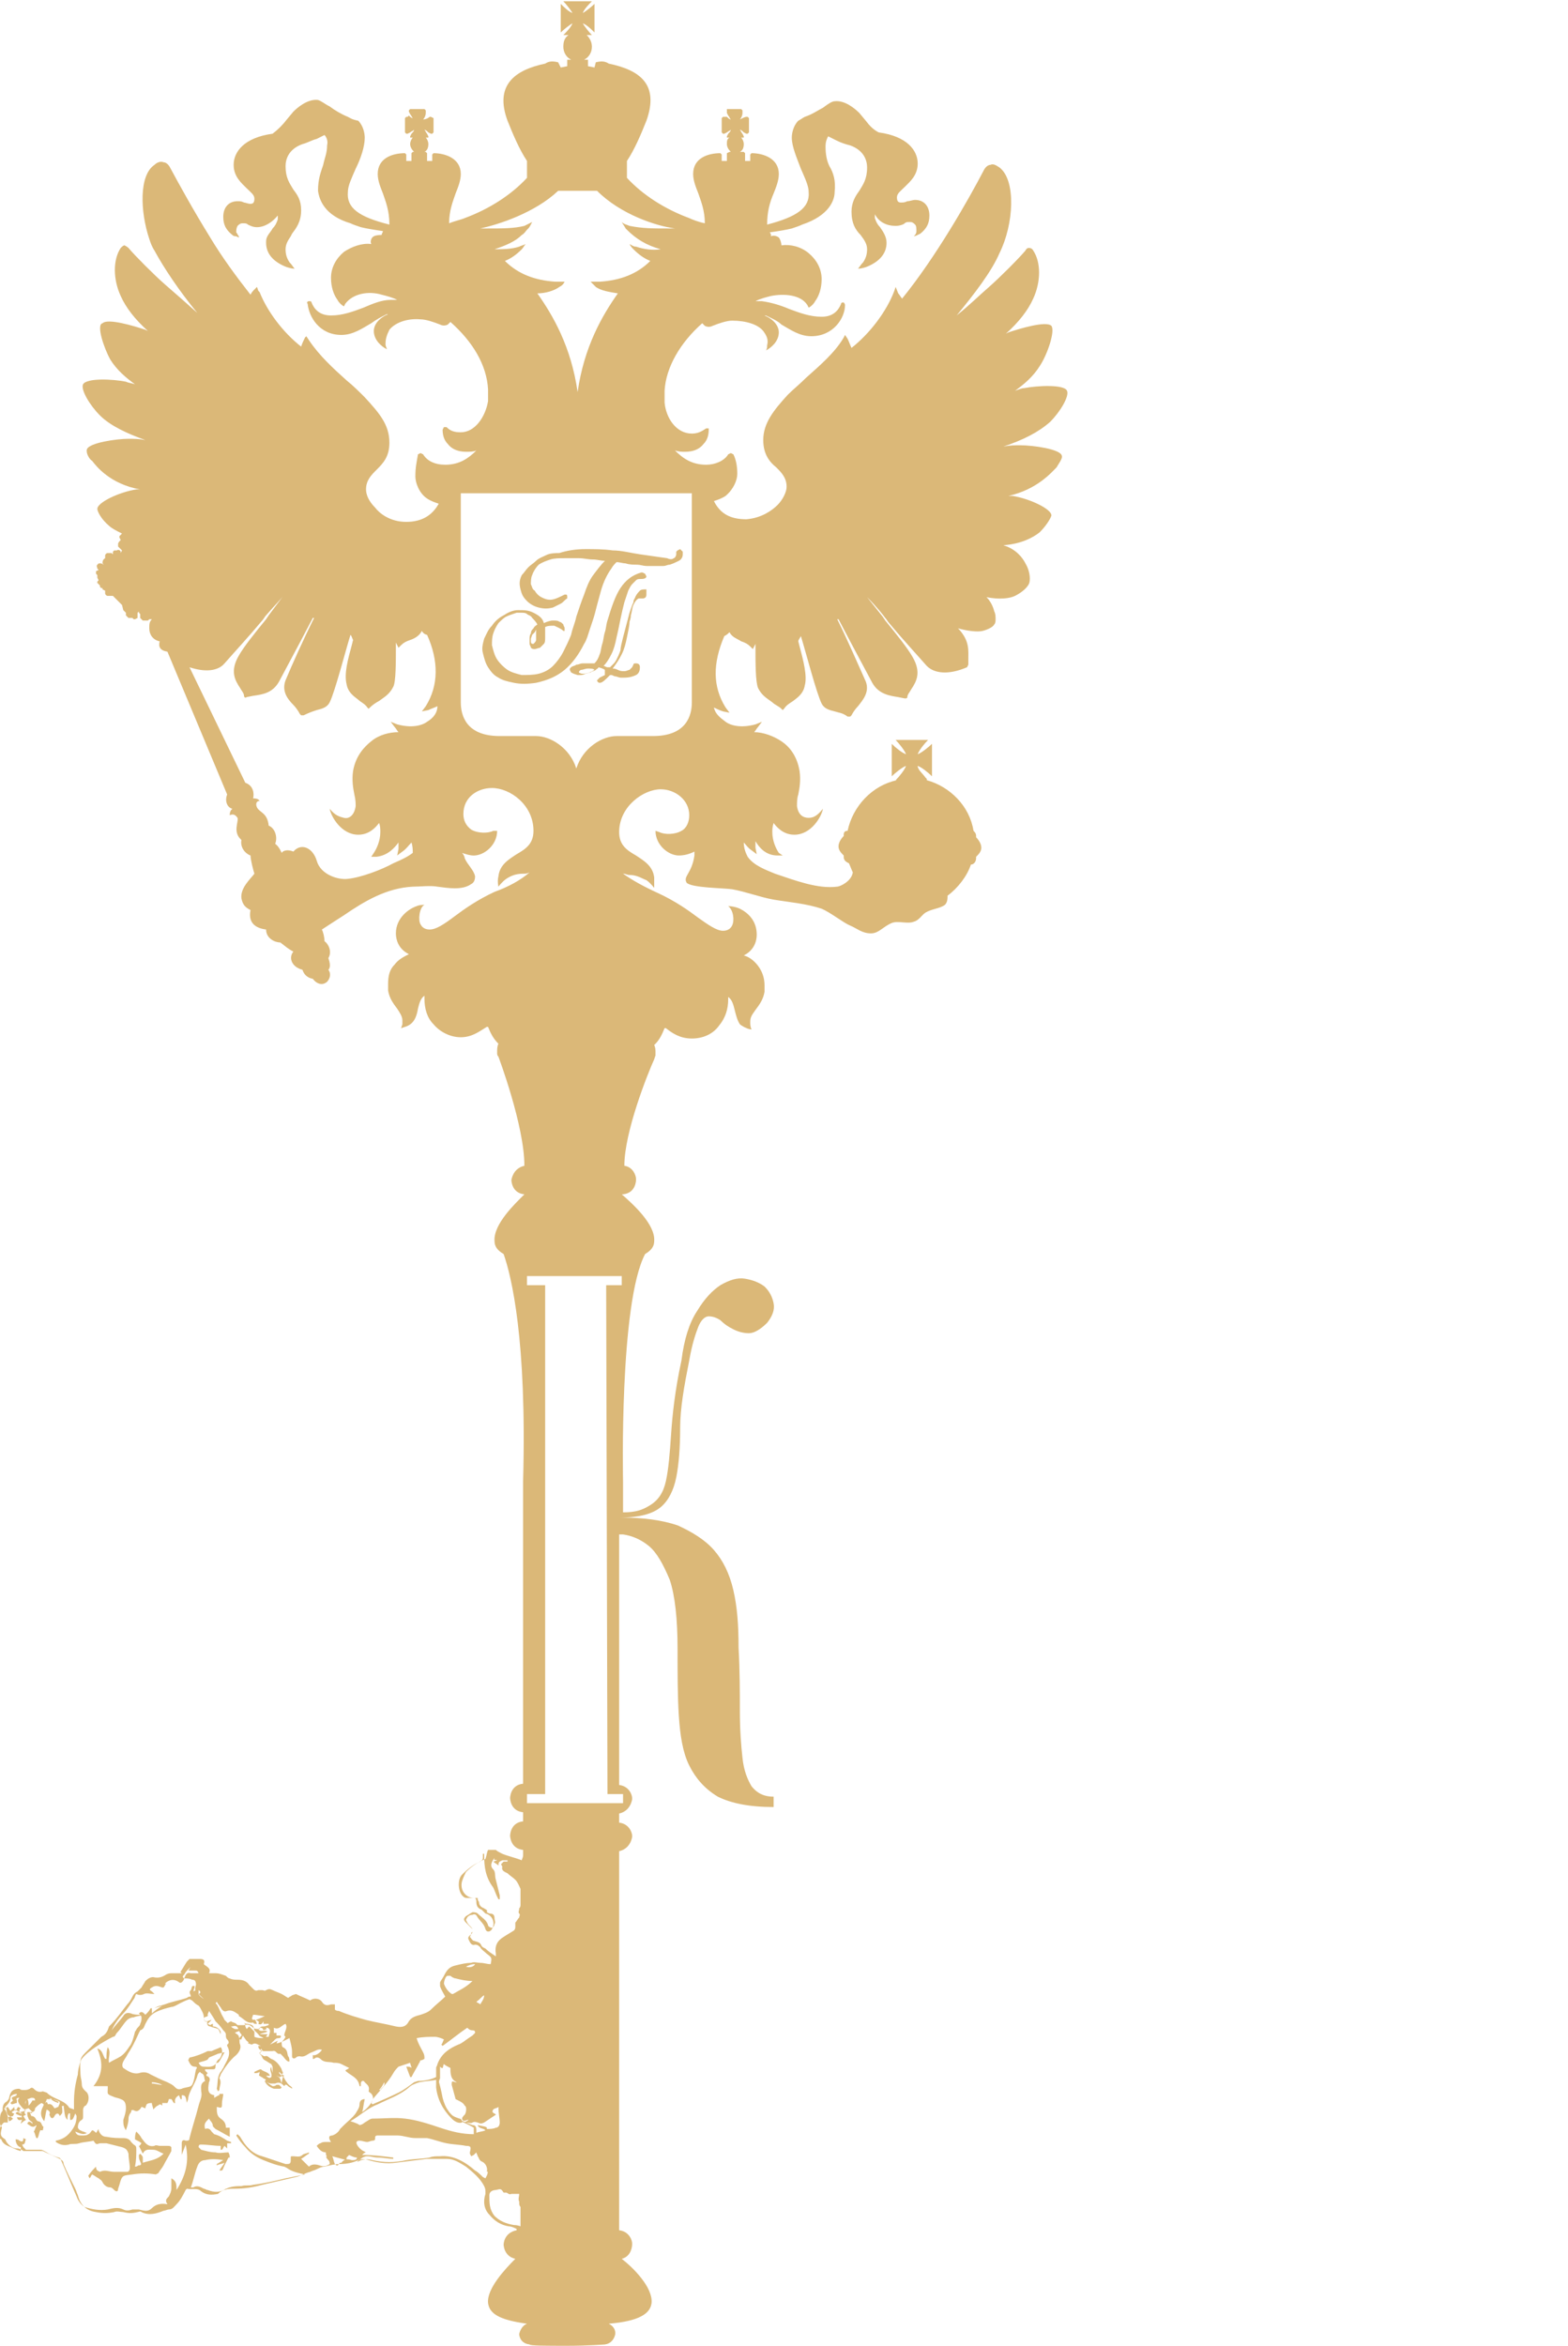 <?xml version="1.0" encoding="iso-8859-1"?>
<!-- Generator: Adobe Illustrator 19.0.1, SVG Export Plug-In . SVG Version: 6.00 Build 0)  -->
<svg version="1.1" id="&#x421;&#x43B;&#x43E;&#x439;_1"
	 xmlns="http://www.w3.org/2000/svg" xmlns:xlink="http://www.w3.org/1999/xlink" x="0px" y="0px"
	 viewBox="-237 330.19 120.8 180.7" style="enable-background:new -237 330.19 120.8 180.7;" xml:space="preserve">
<g>
	<g>
		<defs>
			<rect id="SVGID_1_" x="-237" y="330.19" width="120.8" height="180.7"/>
		</defs>
		<clipPath id="SVGID_2_">
			<use xlink:href="#SVGID_1_"  style="overflow:visible;"/>
		</clipPath>
		<path style="clip-path:url(#SVGID_2_);fill:#DBB878;" d="M-187.2,375.59c-0.2,0-0.4,0-0.5,0.1c-0.1,0.1-0.3,0.3-0.4,0.6
			c0,0-0.1,0.1-0.1,0.3c-0.1,0.2-0.2,0.5-0.3,0.8l-0.5,1.9c-0.1,0.4-0.2,0.8-0.2,1c-0.1,0.3-0.2,0.5-0.3,0.7s-0.2,0.3-0.3,0.4
			c-0.1,0.1-0.2,0.2-0.2,0.2s-0.1,0-0.2,0c-0.1,0-0.2-0.1-0.3-0.1c0.2-0.2,0.4-0.5,0.6-0.9c0.2-0.4,0.3-0.8,0.4-1.3
			c0.1-0.4,0.2-0.9,0.3-1.4c0.1-0.5,0.2-0.9,0.3-1.3c0.1-0.3,0.2-0.6,0.3-0.9c0.1-0.2,0.2-0.4,0.3-0.5c0.1-0.1,0.2-0.2,0.3-0.3
			c0.1-0.1,0.2-0.1,0.4-0.1c0.3,0,0.4-0.1,0.4-0.2l-0.1-0.2l-0.2-0.1h-0.1c-0.7,0.2-1.2,0.6-1.6,1.2c-0.4,0.6-0.7,1.5-1,2.5
			c-0.1,0.3-0.1,0.6-0.2,0.9c-0.1,0.3-0.1,0.6-0.2,0.9c-0.1,0.3-0.1,0.6-0.2,0.8c-0.1,0.3-0.2,0.5-0.4,0.7h-0.2h-0.2
			c-0.2,0-0.4,0-0.5,0c-0.2,0-0.3,0.1-0.5,0.1c-0.1,0.1-0.3,0.1-0.4,0.2s-0.1,0.1-0.1,0.2l0.1,0.2l0.2,0.1l0.3,0.1h0.2
			c0.1,0,0.2,0,0.4-0.1c0.1,0,0.3-0.1,0.4-0.1c0.1-0.1,0.3-0.1,0.4-0.2c0.1-0.1,0.2-0.1,0.2-0.2c0.4,0.1,0.5,0.2,0.5,0.2v0.4
			l-0.2,0.1l-0.2,0.1l-0.2,0.2c0,0.1,0.1,0.2,0.2,0.2c0.2,0,0.4-0.2,0.8-0.6h0.1c0.1,0,0.2,0.1,0.3,0.1c0.1,0,0.3,0.1,0.4,0.1
			c0.1,0,0.2,0,0.3,0c0.4,0,0.7-0.1,0.9-0.2c0.2-0.1,0.3-0.3,0.3-0.6c0-0.2-0.1-0.3-0.3-0.3c-0.1,0-0.2,0-0.2,0.1l-0.1,0.2l-0.2,0.2
			c-0.1,0-0.2,0.1-0.4,0.1c-0.2,0-0.3,0-0.5-0.1c-0.2-0.1-0.3-0.1-0.4-0.1c0.3-0.4,0.5-0.7,0.7-1.1c0.2-0.4,0.3-0.8,0.4-1.3
			c0.1-0.5,0.2-0.9,0.2-1.2c0.1-0.3,0.1-0.4,0.1-0.5c0.1-0.3,0.1-0.6,0.2-0.8c0.1-0.2,0.2-0.4,0.4-0.5h0.3c0.2,0,0.3-0.1,0.3-0.3
			V375.59L-187.2,375.59z M-192.1,382.09c-0.2,0-0.3-0.1-0.3-0.1c0-0.1,0.1-0.2,0.2-0.2c0.1,0,0.3-0.1,0.5-0.1s0.4,0,0.5,0.1
			C-191.5,381.99-191.8,382.09-192.1,382.09"/>
	</g>
	<g>
		<defs>
			<rect id="SVGID_3_" x="-237" y="330.19" width="120.8" height="180.7"/>
		</defs>
		<clipPath id="SVGID_4_">
			<use xlink:href="#SVGID_3_"  style="overflow:visible;"/>
		</clipPath>
		<path style="clip-path:url(#SVGID_4_);fill:#DBB878;" d="M-195,372.99c-0.2,0.1-0.5,0.2-0.7,0.4c-0.2,0.2-0.4,0.3-0.6,0.5
			c-0.2,0.2-0.3,0.4-0.5,0.6c-0.2,0.4-0.2,0.7-0.1,1.1c0.1,0.4,0.2,0.6,0.5,0.9c0.2,0.2,0.5,0.4,0.9,0.5s0.7,0.1,1.1,0
			c0.2-0.1,0.4-0.2,0.6-0.3c0.2-0.1,0.3-0.3,0.5-0.4v-0.1c0-0.1,0-0.2-0.1-0.2h-0.1c-0.4,0.2-0.8,0.4-1.1,0.4
			c-0.3,0-0.5-0.1-0.7-0.2s-0.4-0.3-0.5-0.5c-0.2-0.1-0.2-0.3-0.3-0.5c0-0.2,0-0.5,0.1-0.7c0.1-0.3,0.3-0.6,0.5-0.8
			c0.3-0.2,0.6-0.3,0.9-0.4c0.3-0.1,0.7-0.1,1.1-0.1s0.7,0,1.1,0c0.4,0,0.7,0.1,1.1,0.1c0.3,0,0.6,0.1,0.9,0.1l0,0
			c-0.3,0.3-0.6,0.7-0.9,1.1s-0.5,0.9-0.7,1.5c-0.2,0.5-0.4,1.1-0.6,1.7c-0.1,0.5-0.3,0.9-0.4,1.4c-0.2,0.5-0.4,0.9-0.6,1.3
			s-0.5,0.8-0.8,1.1c-0.3,0.3-0.7,0.5-1.1,0.6c-0.4,0.1-0.9,0.1-1.3,0.1c-0.4-0.1-0.8-0.2-1.1-0.4c-0.3-0.2-0.6-0.5-0.8-0.8
			c-0.2-0.3-0.3-0.7-0.4-1.1c0-0.3,0-0.6,0.1-0.9c0.1-0.3,0.2-0.5,0.4-0.8c0.2-0.2,0.4-0.4,0.6-0.5c0.2-0.1,0.5-0.2,0.8-0.3
			c0.1,0,0.3,0,0.4,0c0.1,0,0.3,0,0.4,0.1c0.1,0.1,0.3,0.1,0.4,0.3c0.1,0.1,0.3,0.3,0.4,0.5c-0.1,0.1-0.2,0.1-0.3,0.3
			c-0.1,0.1-0.2,0.2-0.2,0.4c-0.1,0.1-0.1,0.3-0.1,0.4s0,0.3,0,0.4s0.1,0.2,0.1,0.3c0.1,0.1,0.2,0.1,0.3,0.1c0.1,0,0.3-0.1,0.4-0.1
			c0.1-0.1,0.2-0.2,0.3-0.3c0.1-0.1,0.1-0.3,0.1-0.5c0-0.2,0-0.4,0-0.6v-0.1v-0.1c0.2-0.1,0.4-0.1,0.7-0.1c0.2,0.1,0.5,0.2,0.7,0.4
			h0.1v-0.2c0-0.1-0.1-0.2-0.1-0.3c-0.1-0.1-0.2-0.2-0.3-0.2c-0.1-0.1-0.3-0.1-0.5-0.1s-0.5,0.1-0.7,0.2c-0.1-0.4-0.4-0.6-0.8-0.8
			c-0.4-0.2-0.7-0.2-1.2-0.2c-0.4,0-0.8,0.2-1.1,0.4c-0.4,0.2-0.7,0.5-0.9,0.8c-0.3,0.3-0.4,0.6-0.6,1c-0.1,0.4-0.2,0.7-0.1,1.1
			c0.1,0.4,0.2,0.8,0.4,1.1c0.2,0.3,0.4,0.6,0.8,0.8c0.3,0.2,0.7,0.3,1.2,0.4c0.5,0.1,1,0.1,1.7,0c0.9-0.2,1.6-0.5,2.2-1
			c0.6-0.5,1.1-1.2,1.5-2c0.2-0.3,0.3-0.7,0.4-1c0.1-0.3,0.2-0.6,0.3-0.9c0.1-0.3,0.2-0.7,0.3-1.1c0.1-0.4,0.2-0.7,0.3-1.1
			c0.2-0.7,0.5-1.3,0.8-1.7c0.1-0.2,0.3-0.4,0.4-0.5c0.2,0,0.5,0.1,0.7,0.1c0.3,0.1,0.6,0.1,0.9,0.1c0.2,0,0.5,0.1,0.7,0.1
			c0.2,0,0.5,0,0.7,0s0.4,0,0.6,0c0.2,0,0.3-0.1,0.5-0.1c0.3-0.1,0.5-0.2,0.7-0.3c0.2-0.1,0.3-0.3,0.3-0.5v-0.2l-0.2-0.2l-0.2,0.1
			l-0.1,0.1v0.1v0.1c0,0.1-0.1,0.3-0.2,0.3c-0.1,0.1-0.3,0.1-0.5,0c-0.7-0.1-1.4-0.2-2.1-0.3c-0.7-0.1-1.4-0.3-2.1-0.3
			c-0.7-0.1-1.4-0.1-2.1-0.1s-1.4,0.1-2,0.3C-194.6,372.79-194.8,372.89-195,372.99 M-195.7,378.69L-195.7,378.69v0.2
			c0,0.3,0,0.5,0,0.6s-0.1,0.2-0.2,0.3c-0.1,0-0.2,0-0.2-0.2v-0.2l0.1-0.3l0.2-0.2L-195.7,378.69z"/>
	</g>
	<g>
		<defs>
			<rect id="SVGID_5_" x="-237" y="330.19" width="120.8" height="180.7"/>
		</defs>
		<clipPath id="SVGID_6_">
			<use xlink:href="#SVGID_5_"  style="overflow:visible;"/>
		</clipPath>
		<path style="clip-path:url(#SVGID_6_);fill:#DBB878;" d="M-230.4,488.29c-0.2,0.2-0.4,0.4-0.4,0.7c-0.1,0.3-0.2,0.7-0.2,1
			c-0.2,0.7-0.3,1.4-0.3,2.1c0,0.2,0,0.4,0,0.6c-0.2-0.1-0.4-0.1-0.4-0.2c-0.3-0.4-0.7-0.5-1.1-0.7c-0.2-0.1-0.4-0.2-0.6-0.4
			l-0.3-0.1c-0.3,0.1-0.5,0-0.7-0.2c-0.1-0.1-0.2-0.1-0.3,0c-0.2,0.1-0.3,0.1-0.5,0.1c-0.1,0-0.2,0-0.3-0.1c-0.5,0-0.7,0.2-0.8,0.7
			c0,0.1-0.1,0.2-0.2,0.3c-0.2,0.1-0.3,0.3-0.3,0.6v0.1c-0.2,0.2-0.2,0.5-0.2,0.7v0.2l0,0c0,0.1,0,0.2,0.1,0.3c0.1,0.1,0,0.2,0,0.3
			c-0.1,0.4,0,0.5,0.3,0.7l0.1,0.2c0.2,0.3,0.5,0.5,0.8,0.5c0.2,0,0.4,0.1,0.5,0.2c0.2,0,0.4,0,0.6,0c0.3,0,0.6,0,0.8,0h0.1
			c0.4,0.2,0.9,0.4,1.3,0.6c0.2,0.1,0.3,0.2,0.3,0.4c0.3,0.7,0.6,1.3,0.9,1.9c0.1,0.2,0.1,0.3,0.2,0.5c0.2,0.8,0.7,1.2,1.4,1.3
			c0.5,0.1,0.9,0.1,1.4,0c0.2-0.1,0.5,0,0.7,0c0.4,0.1,0.7,0.1,1.1,0c0.1,0,0.2-0.1,0.3,0c0.6,0.3,1.2,0.1,1.7-0.1
			c0.1,0,0.3-0.1,0.4-0.1c0.3,0,0.4-0.2,0.6-0.4c0.3-0.3,0.5-0.7,0.7-1.1l0.1-0.1c0.4,0.1,0.8-0.1,1.1,0.2c0.4,0.3,0.8,0.3,1.3,0.2
			l0.1-0.1c0.4-0.3,0.8-0.3,1.2-0.3c0.7,0,1.4-0.1,2.1-0.3c0.9-0.2,1.7-0.4,2.6-0.6c0.4-0.1,0.7-0.3,1.1-0.4
			c0.2-0.1,0.3-0.1,0.5-0.2c0.2-0.1,0.4-0.2,0.6-0.2c0.4-0.1,0.8-0.2,1.2-0.2c0.5,0,1-0.1,1.4-0.3c0.3-0.1,0.5-0.1,0.8,0
			c0.7,0.2,1.4,0.3,2.1,0.2c0.8-0.1,1.6-0.2,2.4-0.3c0.5,0,1,0,1.5,0c0.6,0,1,0.3,1.5,0.6c0.5,0.4,1.1,0.9,1.4,1.5
			c0.1,0.2,0.1,0.3,0.1,0.6c-0.2,0.6-0.1,1.2,0.3,1.6c0.4,0.5,0.9,0.8,1.5,0.9c0.2,0,0.4,0.1,0.6,0.2v0.1c-1,0.2-1,1.1-1,1.1l0,0
			c0,0,0,0.9,0.9,1.1c-0.8,0.8-2.2,2.3-2.1,3.4c0.1,0.8,0.8,1.3,3,1.6c-0.5,0.2-0.6,0.8-0.6,0.8l0,0c0,0,0,0.7,0.8,0.8
			c0,0.1,1.3,0.1,2.9,0.1c1.6,0,2.9-0.1,2.9-0.1c0.7-0.1,0.8-0.8,0.8-0.8v-0.1c0-0.2-0.1-0.5-0.5-0.7c2.4-0.2,3.2-0.8,3.3-1.6
			c0.1-1.2-1.4-2.7-2.3-3.4c0.8-0.2,0.8-1.1,0.8-1.1v-0.1c0-0.2-0.2-0.9-1-1v-11.7v-17.5c0.9-0.2,1-1.1,1-1.1v-0.1
			c0-0.2-0.2-0.9-1-1l0,0v-0.7c0.9-0.2,1-1.1,1-1.1v-0.1c0-0.2-0.2-0.9-1-1l0,0v-19.3c0.1,0,0.2,0,0.3,0c0.7,0.1,1.4,0.4,2,0.9
			c0.6,0.5,1.1,1.4,1.6,2.6c0.4,1.2,0.6,3,0.6,5.3c0,1.9,0,3.7,0.1,5.2s0.3,2.8,0.8,3.8s1.2,1.8,2.2,2.4c1,0.5,2.4,0.8,4.3,0.8v-0.8
			c-0.8,0-1.3-0.3-1.7-0.8c-0.3-0.5-0.6-1.2-0.7-2.2c-0.1-0.9-0.2-2.1-0.2-3.6c0-1.4,0-3.1-0.1-4.9c0-1.7-0.1-3.1-0.4-4.4
			c-0.3-1.3-0.8-2.3-1.5-3.1c-0.7-0.8-1.7-1.4-2.8-1.9c-1.2-0.4-2.6-0.6-4.4-0.6l0,0c1.5,0,2.5-0.3,3.1-0.8c0.6-0.5,1-1.3,1.2-2.3
			c0.2-1,0.3-2.3,0.3-3.8s0.3-3.2,0.7-5.2c0.2-1.2,0.5-2.1,0.7-2.6s0.5-0.8,0.8-0.8c0.3,0,0.6,0.1,0.9,0.3c0.3,0.3,0.6,0.5,1,0.7
			c0.4,0.2,0.8,0.3,1.2,0.3c0.4,0,0.9-0.3,1.4-0.8c0.4-0.5,0.6-1,0.5-1.5c-0.1-0.5-0.3-0.9-0.7-1.3c-0.4-0.3-0.9-0.5-1.5-0.6
			c-0.6-0.1-1.2,0.1-1.9,0.5c-0.6,0.4-1.2,1-1.8,2c-0.6,0.9-1,2.2-1.2,3.8c-0.5,2.3-0.7,4.2-0.8,5.7c-0.1,1.5-0.2,2.7-0.4,3.6
			s-0.6,1.5-1.3,1.9c-0.5,0.3-1,0.5-2,0.5v-2.4c0,0-0.3-13.7,1.7-17.5c0.5-0.3,0.7-0.6,0.7-1c0.1-1.3-1.7-2.9-2.5-3.6h0.1
			c1-0.1,1-1.1,1-1.1v-0.1c0-0.2-0.2-0.9-0.9-1l0,0c0-2.6,1.8-7.1,2.3-8.2l0.1-0.3l0,0l0,0v-0.2c0-0.2,0-0.4-0.1-0.6l0.1-0.1
			c0.3-0.3,0.5-0.7,0.7-1.2h0.1c0.5,0.4,1.1,0.8,2,0.8c0.8,0,1.6-0.3,2.1-1c0.5-0.6,0.7-1.3,0.7-2v-0.2c0.3,0.2,0.4,0.6,0.5,1
			c0.1,0.4,0.2,0.8,0.4,1.1c0.1,0.1,0.6,0.4,0.9,0.4c-0.1-0.2-0.1-0.4-0.1-0.6c0-0.4,0.2-0.6,0.4-0.9c0.3-0.4,0.6-0.8,0.7-1.4
			c0-0.2,0-0.3,0-0.5c0-0.6-0.2-1.1-0.5-1.5c-0.3-0.4-0.7-0.7-1.1-0.8c0.8-0.4,1-1.1,1-1.6c0-1.1-0.7-1.7-1.3-2
			c-0.2-0.1-0.6-0.2-0.9-0.2c0.4,0.3,0.5,1.1,0.3,1.5c-0.1,0.2-0.3,0.4-0.7,0.4c-0.5,0-1.2-0.5-1.9-1c-0.8-0.6-1.8-1.3-3.1-1.9
			c-1.1-0.5-2-1-2.7-1.5c0.2,0,0.3,0.1,0.5,0.1c0.6,0,1,0.3,1.3,0.4c0.3,0.2,0.6,0.6,0.6,0.6s0-0.4,0-0.8c-0.1-0.9-0.8-1.3-1.4-1.7
			c-0.7-0.4-1.3-0.8-1.3-1.8c0-2,1.9-3.3,3.2-3.3c1.1,0,2.2,0.8,2.2,2c0,0.5-0.2,1-0.6,1.2c-0.5,0.3-1.3,0.3-1.7,0.1l-0.3-0.1
			c0,1.1,1,1.9,1.8,1.9c0.4,0,0.8-0.1,1.2-0.3c0,0.2,0,0.3,0,0.3c-0.2,1.4-0.9,1.6-0.6,2.1c0.4,0.4,2.8,0.4,3.5,0.5
			c1.1,0.2,2.1,0.6,3.2,0.8c1.2,0.2,2.5,0.3,3.7,0.7c0.7,0.3,1.7,1.1,2.2,1.3c0.5,0.2,0.9,0.6,1.6,0.6c0.6,0,0.9-0.5,1.6-0.8
			c0.5-0.2,1.2,0.1,1.7-0.1c0.4-0.1,0.6-0.5,0.9-0.7c0.5-0.3,1.1-0.3,1.5-0.6c0.2-0.2,0.2-0.5,0.2-0.7c0.8-0.6,1.5-1.5,1.8-2.4
			c0.2,0,0.4-0.2,0.4-0.5v-0.1c0.2-0.2,0.4-0.4,0.4-0.7c0-0.3-0.2-0.6-0.4-0.8v-0.1c0-0.2-0.1-0.3-0.2-0.4c-0.3-1.9-1.8-3.4-3.6-3.9
			v-0.1l0,0l-0.1-0.1c-0.2-0.3-0.6-0.6-0.6-0.9c0.3,0.1,0.8,0.5,1.1,0.8v-2.5c-0.2,0.2-0.8,0.7-1.1,0.8c0.1-0.3,0.5-0.8,0.8-1.1
			h-2.5c0.2,0.2,0.7,0.8,0.8,1.1c-0.3-0.1-0.8-0.5-1.1-0.8v2.5c0.2-0.2,0.8-0.7,1.1-0.8c-0.1,0.3-0.5,0.8-0.8,1.1h0.1
			c-1.9,0.4-3.4,2-3.8,3.9c-0.2,0-0.3,0.1-0.3,0.3v0.1c-0.2,0.2-0.4,0.5-0.4,0.8c0,0.3,0.2,0.5,0.4,0.7v0.1c0,0.3,0.2,0.4,0.4,0.5
			c0.1,0.2,0.2,0.5,0.3,0.7c-0.1,0.7-1,1.1-1.2,1.1c-1.5,0.2-3.3-0.5-4.8-1c-0.7-0.3-1.6-0.6-2.1-1.3c-0.1-0.2-0.3-0.6-0.3-1.1
			c0.2,0.2,0.3,0.4,0.6,0.6l0.4,0.3l-0.1-0.5c0-0.1,0-0.3,0-0.4v-0.1c0.3,0.5,0.8,1.1,1.7,1.1h0.4l-0.3-0.2
			c-0.2-0.3-0.5-0.9-0.5-1.6c0-0.2,0-0.4,0.1-0.7c0.3,0.4,0.8,0.9,1.6,0.9c1.3,0,2.1-1.4,2.2-2c-0.4,0.5-0.7,0.7-1.1,0.7
			c-0.4,0-0.8-0.2-0.9-0.9c0-0.3,0-0.6,0.1-0.9c0.1-0.5,0.2-1.1,0.1-1.8c-0.2-1.2-0.8-1.9-1.4-2.3c-0.6-0.4-1.4-0.7-2.1-0.7
			c0.1-0.1,0.2-0.3,0.3-0.4l0.3-0.4l-0.5,0.2c-1.1,0.3-1.9,0.1-2.3-0.2c-0.4-0.3-0.8-0.6-0.9-1.1c0.2,0.1,0.4,0.2,0.7,0.3l0.5,0.1
			l-0.3-0.4c-1-1.6-1-3.4-0.1-5.5c0.2-0.1,0.3-0.2,0.4-0.3c0.2,0.4,0.6,0.5,0.9,0.7c0.3,0.1,0.5,0.2,0.7,0.4l0.2,0.2l0.1-0.2
			l0.1-0.2c0,1.5,0,2.9,0.2,3.4c0.3,0.6,0.7,0.8,1.1,1.1c0.2,0.2,0.5,0.3,0.7,0.5l0.1,0.1l0.1-0.1c0.2-0.3,0.4-0.4,0.7-0.6
			c0.4-0.3,0.8-0.6,0.9-1.2c0.2-0.7-0.1-1.9-0.4-3l-0.1-0.4c0-0.1,0.1-0.2,0.2-0.4c0.4,1.3,1.2,4.4,1.6,5.2c0.2,0.4,0.6,0.5,1,0.6
			c0.3,0.1,0.6,0.1,1,0.4h0.2l0.1-0.1c0.1-0.2,0.3-0.5,0.5-0.7c0.4-0.5,0.9-1.1,0.6-1.9c-0.5-1.1-1.4-3.2-2.2-4.8h0.1l0,0l1,1.9
			l1.6,3c0.5,0.9,1.4,1,2,1.1l0.5,0.1c0.1,0,0.2,0,0.2-0.1c0-0.2,0.2-0.4,0.3-0.6c0.4-0.6,0.8-1.3,0.1-2.5c-0.4-0.7-1.2-1.7-2.1-2.8
			l-0.2-0.3l-1.2-1.5l0,0c0.2,0.2,0.8,0.8,1.4,1.6c0.1,0.1,0.2,0.3,0.3,0.4c1,1.2,2.2,2.5,2.9,3.3c0.6,0.6,1.7,0.7,3.1,0.1l0.1-0.2
			v-0.4c0-0.7,0.1-1.4-0.7-2.3l-0.1-0.1c0.7,0.2,1.5,0.3,1.9,0.2c0.4-0.1,0.8-0.3,0.9-0.5c0.1-0.1,0.1-0.3,0.1-0.4
			c0-0.2,0-0.4-0.1-0.6c-0.1-0.4-0.3-0.8-0.6-1.1c1,0.2,1.8,0.1,2.2-0.1c0.6-0.3,1-0.7,1.1-1c0.1-0.4,0-1-0.3-1.5
			c-0.2-0.4-0.7-1.1-1.7-1.4c1.4-0.1,2.3-0.6,2.8-1c0.6-0.6,0.9-1.2,0.9-1.3c0-0.5-1.7-1.3-3-1.5c-0.1,0-0.2,0-0.3,0
			c2.2-0.5,3.3-1.8,3.7-2.2c0.1-0.2,0.5-0.7,0.4-0.9c-0.1-0.5-2.2-0.8-3.2-0.8c-0.4,0-0.8,0-1.3,0.1c1.5-0.5,2.7-1.1,3.6-1.9
			c0.8-0.8,1.5-2,1.3-2.4c-0.2-0.5-2.3-0.4-3.3-0.2c-0.2,0-0.4,0.1-0.7,0.2c0.7-0.5,1.4-1.1,1.9-1.9c0.6-0.9,1.2-2.7,0.9-3.1
			c-0.4-0.4-2.4,0.2-3.3,0.5l-0.2,0.1c1-0.9,1.7-1.8,2.1-2.7c0.6-1.3,0.6-2.8,0-3.7c-0.1-0.2-0.3-0.2-0.3-0.2c-0.1,0-0.2,0-0.3,0.2
			c-0.5,0.6-2,2.1-2.8,2.8c-0.7,0.6-1.5,1.4-2.5,2.2c1.4-1.7,2.7-3.4,3.3-4.8c1.1-2.2,1.3-5.6,0-6.6c-0.3-0.2-0.5-0.3-0.7-0.2
			c-0.2,0-0.4,0.2-0.5,0.4c-1.2,2.3-3.7,6.7-6.3,9.9c-0.1-0.1-0.2-0.3-0.3-0.4l-0.2-0.5l-0.1,0.3c-0.6,1.6-1.9,3.3-3.3,4.4
			c-0.1-0.2-0.2-0.5-0.3-0.7l-0.2-0.3l-0.1,0.2c-0.7,1.2-1.9,2.2-2.9,3.1c-0.5,0.5-1,0.9-1.4,1.3c-1.1,1.2-1.9,2.2-1.9,3.5
			c0,1.1,0.5,1.7,1,2.1c0.4,0.4,0.8,0.8,0.8,1.5c0,0.4-0.3,1-0.7,1.4s-1.2,1-2.4,1.1c-1.2,0-2-0.4-2.5-1.4c0.3-0.1,0.6-0.2,0.9-0.4
			c0.6-0.5,0.9-1.2,0.9-1.7c0-0.6-0.1-1.1-0.3-1.5l-0.2-0.1l-0.2,0.1c-0.3,0.5-1,0.8-1.7,0.8c-1.1,0-1.8-0.5-2.4-1.1
			c0.3,0.1,0.5,0.1,0.8,0.1c0.6,0,1.1-0.2,1.4-0.6c0.3-0.3,0.4-0.7,0.4-1.1l0-0.1h-0.2c-0.3,0.2-0.6,0.4-1.1,0.4
			c-1.2,0-2-1.2-2.1-2.4c0-0.2,0-0.6,0-0.9c0.1-1.8,1.2-3.7,2.9-5.2l0.2,0.2c0.2,0.1,0.4,0.1,0.6,0c0.5-0.2,1.1-0.4,1.5-0.4
			c1.1,0,2,0.3,2.4,0.8c0.3,0.4,0.4,0.7,0.3,1.1c0,0.1,0,0.3-0.1,0.4c0.4-0.2,1-0.7,1-1.4c0-0.5-0.4-1-1.1-1.3l-0.2-0.1l0.2,0.1h0.1
			c0.4,0.2,0.9,0.4,1.2,0.7c0.7,0.4,1.4,0.9,2.3,0.9c1.7,0,2.6-1.4,2.6-2.4c0-0.1-0.1-0.2-0.1-0.2c-0.1,0-0.2,0-0.2,0.1
			c-0.2,0.5-0.6,1-1.5,1c-0.9,0-1.7-0.3-2.5-0.6c-0.7-0.3-1.4-0.5-2.1-0.6c-0.2,0-0.3,0-0.5,0c0.4-0.2,0.8-0.3,1.2-0.4
			c1-0.2,2.3-0.1,2.8,0.7l0,0l0.1,0.2c0.2-0.1,0.4-0.3,0.5-0.5c0.3-0.4,0.5-1,0.5-1.7c0-0.8-0.4-1.5-1-2c-0.6-0.5-1.4-0.7-2.1-0.6
			c0-0.2-0.1-0.5-0.2-0.6c-0.1-0.1-0.4-0.2-0.6-0.1c0-0.1,0-0.2-0.1-0.3c0.7-0.1,1.3-0.2,1.7-0.3c0.3-0.1,0.6-0.2,0.8-0.3l0,0
			c2.1-0.7,2.5-1.9,2.5-2.5c0.1-0.9-0.1-1.5-0.4-2c-0.2-0.4-0.3-0.9-0.3-1.5c0-0.4,0.1-0.6,0.2-0.8l0.6,0.3c0.4,0.2,0.7,0.3,1.1,0.4
			l0,0c1.1,0.4,1.3,1.2,1.3,1.7c0,0.9-0.3,1.3-0.6,1.8c-0.3,0.4-0.6,0.9-0.6,1.6c0,0.9,0.3,1.4,0.7,1.8c0.3,0.4,0.5,0.7,0.5,1.1
			s-0.1,0.7-0.3,1c-0.2,0.2-0.3,0.4-0.4,0.5c0.2,0,0.6-0.1,0.8-0.2c0.9-0.4,1.4-1,1.4-1.8c0-0.5-0.3-0.9-0.5-1.2
			c-0.2-0.2-0.3-0.4-0.4-0.7c0-0.1,0-0.2,0-0.3c0.3,0.6,0.9,0.9,1.6,0.9c0.3,0,0.6-0.1,0.7-0.2s0.2-0.1,0.4-0.1
			c0.2,0,0.3,0.1,0.4,0.2s0.1,0.3,0.1,0.5s-0.1,0.3-0.2,0.4c0.1,0,0.3-0.1,0.5-0.2l0,0c0.5-0.4,0.7-0.8,0.7-1.4
			c0-0.7-0.4-1.2-1.1-1.2c-0.2,0-0.4,0.1-0.6,0.1c-0.2,0.1-0.3,0.1-0.5,0.1c-0.2,0-0.3-0.1-0.3-0.4c0-0.3,0.3-0.5,0.6-0.8
			c0.4-0.4,1-0.9,1-1.8c0-1-0.8-2.1-3-2.4c-0.4-0.2-0.7-0.5-1-0.9l-0.5-0.6c-0.3-0.3-1.1-1-1.9-0.9c-0.2,0-0.5,0.2-0.9,0.5
			c-0.4,0.2-0.8,0.5-1.4,0.7l0,0c-0.2,0.1-0.3,0.2-0.5,0.3c-0.4,0.4-0.5,1-0.5,1.3c0,0.7,0.4,1.6,0.7,2.4c0.3,0.7,0.6,1.3,0.6,1.8
			c0.1,1.2-0.9,1.9-3.2,2.5c0-1,0.2-1.7,0.5-2.4c0.2-0.5,0.4-1,0.4-1.5c0-1.2-1.2-1.6-2.1-1.6l-0.1,0.1c0,0.2,0,0.3,0,0.5h-0.4
			c0-0.2,0-0.4,0-0.6l-0.1-0.1h-0.3c0.2-0.1,0.3-0.3,0.3-0.6c0-0.2-0.1-0.4-0.2-0.5h0.1h0.1v-0.1l0,0l-0.1-0.2
			c-0.1-0.1-0.1-0.2-0.2-0.3c0.1,0,0.2,0.1,0.3,0.2l0.2,0.1h0.1l0.1-0.1v-1.1l-0.1-0.1h-0.1c-0.1,0-0.3,0.1-0.5,0.2
			c0.1-0.1,0.2-0.3,0.2-0.5v-0.1v-0.1l-0.1-0.1h-1.1v0.2v0.1l0,0l0.1,0.2c0.1,0.1,0.1,0.2,0.2,0.3c-0.1,0-0.2-0.1-0.3-0.2h-0.2h-0.1
			l-0.1,0.1v1.1l0.1,0.1h0.1l0.2-0.1c0.1-0.1,0.2-0.1,0.3-0.2c0,0.1-0.1,0.2-0.2,0.3l-0.1,0.2l0,0v0.1h0.1h0.1
			c-0.2,0.1-0.2,0.3-0.2,0.5c0,0.2,0.1,0.4,0.3,0.6h-0.1l-0.2,0.1c0,0.2,0,0.4,0,0.6h-0.4c0-0.2,0-0.3,0-0.5l-0.1-0.1
			c-1,0-2.1,0.4-2.1,1.6c0,0.5,0.2,1,0.4,1.5c0.2,0.6,0.5,1.3,0.5,2.3c-0.5-0.1-1-0.3-1.2-0.4c-1.9-0.7-3.6-1.8-4.8-3.1v-1.3
			c0.6-0.9,1.1-2.1,1.5-3.1c1-2.8-0.5-3.9-2.9-4.4c-0.3-0.2-0.6-0.2-1-0.1l-0.1,0.4l-0.5-0.1v-0.5c-0.1,0-0.2,0-0.3,0
			c0.4-0.2,0.6-0.6,0.6-1c0-0.4-0.2-0.7-0.4-0.9h0.4c-0.2-0.2-0.6-0.7-0.7-0.9c0.3,0.1,0.7,0.5,0.9,0.7v-2.2
			c-0.2,0.2-0.7,0.6-0.9,0.7c0.1-0.3,0.5-0.7,0.7-0.9h-1.1h-1.1c0.2,0.2,0.6,0.7,0.7,0.9c-0.3-0.1-0.7-0.5-0.9-0.7v2.2
			c0.2-0.2,0.7-0.6,0.9-0.7c-0.1,0.3-0.5,0.7-0.7,0.9h0.4c-0.3,0.2-0.4,0.5-0.4,0.9c0,0.4,0.2,0.8,0.6,1c-0.1,0-0.2,0-0.3,0v0.5
			l-0.5,0.1l-0.2-0.4c-0.4-0.1-0.7-0.1-1,0.1c-2.4,0.5-3.9,1.7-2.9,4.4c0.4,1,0.9,2.2,1.5,3.1v1.3c-1.2,1.3-2.9,2.4-4.8,3.1
			c-0.2,0.1-0.7,0.2-1.2,0.4c0-1,0.3-1.7,0.5-2.3c0.2-0.5,0.4-1,0.4-1.5c0-1.2-1.2-1.6-2.1-1.6l-0.1,0.1c0,0.2,0,0.3,0,0.5h-0.4
			c0-0.2,0-0.4,0-0.6l-0.1-0.1h-0.1c0.2-0.1,0.3-0.3,0.3-0.6c0-0.2-0.1-0.4-0.2-0.5h0.1h0.1v-0.1l0,0l-0.1-0.2
			c-0.1-0.1-0.1-0.2-0.2-0.3c0.1,0,0.2,0.1,0.3,0.2l0.2,0.1h0.1l0.1-0.1v-1.1l-0.2-0.1h-0.1c-0.1,0.1-0.3,0.2-0.5,0.2
			c0.1-0.1,0.2-0.3,0.2-0.5v-0.1v-0.1l-0.1-0.1h-1.1l-0.1,0.1v0.1l0,0l0.1,0.2c0.1,0.1,0.1,0.2,0.2,0.3c-0.1,0-0.2-0.1-0.3-0.2
			l-0.1,0.1h-0.1l-0.1,0.1v1.1l0.1,0.1h0.1l0.2-0.1c0.1-0.1,0.2-0.1,0.3-0.2c0,0.1-0.1,0.2-0.2,0.3l-0.1,0.2l0,0v0.1h0.1h0.1
			c-0.1,0.1-0.2,0.3-0.2,0.5c0,0.2,0.1,0.4,0.3,0.6h-0.1l-0.1,0.1c0,0.2,0,0.4,0,0.6h-0.4c0-0.2,0-0.3,0-0.5l-0.1-0.1
			c-1,0-2.1,0.4-2.1,1.6c0,0.5,0.2,1,0.4,1.5c0.2,0.6,0.5,1.3,0.5,2.4c-2.4-0.6-3.3-1.3-3.2-2.5c0-0.5,0.3-1.1,0.6-1.8
			c0.4-0.8,0.7-1.7,0.7-2.4c0-0.3-0.1-0.9-0.5-1.3c-0.5-0.1-0.6-0.2-0.8-0.3l0,0c-0.5-0.2-1-0.5-1.4-0.8c-0.4-0.2-0.6-0.4-0.9-0.5
			c-0.8-0.1-1.6,0.6-1.9,0.9l-0.5,0.6c-0.3,0.4-0.7,0.8-1.1,1.1c-2.2,0.3-3,1.4-3,2.4c0,0.9,0.6,1.4,1,1.8c0.3,0.3,0.6,0.5,0.6,0.8
			s-0.1,0.4-0.3,0.4s-0.4-0.1-0.5-0.1c-0.2-0.1-0.3-0.1-0.5-0.1c-0.7,0-1.1,0.5-1.1,1.2c0,0.6,0.2,1,0.7,1.4l0,0
			c0.1,0.1,0.2,0.1,0.3,0.1l0.2,0.1v-0.1c-0.1-0.1-0.1-0.2-0.2-0.3c0-0.2,0-0.3,0.1-0.5c0.1-0.1,0.2-0.2,0.4-0.2s0.3,0,0.4,0.1
			c0.2,0.1,0.4,0.2,0.7,0.2c0.6,0,1.2-0.4,1.6-0.9c0,0.1,0,0.3,0,0.3c-0.1,0.3-0.2,0.5-0.4,0.7c-0.1,0.2-0.3,0.4-0.4,0.6
			c-0.1,0.2-0.1,0.3-0.1,0.5c0,0.8,0.5,1.4,1.4,1.8c0.2,0.1,0.6,0.2,0.8,0.2c-0.1-0.1-0.2-0.3-0.4-0.5c-0.2-0.3-0.3-0.6-0.3-1
			s0.2-0.7,0.4-1l0.1-0.2c0.3-0.4,0.7-0.9,0.7-1.8c0-0.8-0.3-1.2-0.6-1.6c-0.3-0.5-0.6-0.9-0.6-1.8c0-0.5,0.2-1.3,1.3-1.7l0,0
			c0.4-0.1,0.7-0.3,1.1-0.4l0.6-0.3c0.1,0.1,0.3,0.4,0.2,0.8c0,0.6-0.2,1-0.3,1.5c-0.2,0.6-0.4,1.1-0.4,2c0.1,0.7,0.5,1.9,2.5,2.5
			l0,0c0.2,0.1,0.5,0.2,0.8,0.3c0.4,0.1,1,0.2,1.7,0.3c0,0.1-0.1,0.2-0.1,0.3c-0.1,0-0.4,0-0.6,0.1l0,0c-0.2,0.1-0.3,0.4-0.2,0.6
			c-0.7-0.1-1.5,0.2-2.1,0.6c-0.6,0.5-1,1.2-1,2c0,0.7,0.2,1.3,0.5,1.7c0.1,0.2,0.3,0.4,0.5,0.5l0.1-0.2l0,0c0.6-0.8,1.8-1,2.8-0.7
			c0.4,0.1,0.8,0.2,1.2,0.4c-0.2,0-0.3,0-0.5,0c-0.7,0-1.4,0.3-2.1,0.6c-0.8,0.3-1.6,0.6-2.5,0.6s-1.3-0.5-1.5-1
			c0-0.1-0.1-0.1-0.2-0.1c-0.1,0-0.2,0.1-0.1,0.2c0.1,1,0.9,2.4,2.6,2.4c0.9,0,1.6-0.5,2.3-0.9c0.4-0.3,0.8-0.5,1.2-0.7h0.1l0.2-0.1
			l-0.2,0.1c-0.7,0.3-1.1,0.8-1.1,1.3c0,0.7,0.6,1.2,1,1.4c0-0.1-0.1-0.2-0.1-0.4c0-0.4,0.1-0.7,0.3-1.1c0.4-0.5,1.3-0.9,2.4-0.8
			c0.4,0,1,0.2,1.5,0.4c0.2,0.1,0.4,0.1,0.6,0l0.2-0.2c1.7,1.5,2.8,3.3,2.9,5.2c0,0.3,0,0.7,0,0.9c-0.2,1.2-1,2.4-2.1,2.4
			c-0.5,0-0.8-0.1-1.1-0.4h-0.2l-0.1,0.2c0,0.4,0.1,0.8,0.4,1.1c0.3,0.4,0.8,0.6,1.4,0.6c0.3,0,0.6,0,0.8-0.1
			c-0.6,0.6-1.3,1.1-2.4,1.1c-0.8,0-1.4-0.3-1.7-0.8l-0.2-0.1l-0.2,0.1c-0.1,0.6-0.2,1-0.2,1.7c0,0.5,0.3,1.3,0.9,1.7
			c0.3,0.2,0.6,0.3,0.9,0.4c-0.5,0.9-1.3,1.4-2.5,1.4c-1.3,0-2.1-0.7-2.4-1.1c-0.5-0.5-0.7-1-0.7-1.4c0-0.7,0.4-1.1,0.8-1.5
			c0.5-0.5,1-1,1-2.1c0-1.4-0.8-2.3-1.9-3.5c-0.4-0.4-0.9-0.9-1.4-1.3c-1-0.9-2.1-1.9-2.9-3.1l-0.2-0.3l-0.1,0.1
			c-0.1,0.2-0.2,0.4-0.3,0.7c-1.4-1.1-2.6-2.7-3.2-4.2l-0.1-0.1l-0.1-0.3l-0.2,0.2c-0.1,0.1-0.2,0.2-0.3,0.4
			c-1.1-1.4-2.2-2.9-3.1-4.4c-1.3-2.1-2.4-4.1-3.1-5.4c-0.1-0.2-0.3-0.4-0.5-0.4c-0.2-0.1-0.5,0-0.7,0.2c-1.2,0.8-1.1,3.6-0.4,5.7
			c0.1,0.3,0.2,0.6,0.4,0.9c0.7,1.3,1.9,3.1,3.3,4.8c-0.9-0.8-1.8-1.6-2.5-2.2c-0.8-0.7-2.3-2.2-2.8-2.8c-0.1-0.1-0.3-0.2-0.3-0.2
			c-0.1,0-0.2,0.1-0.3,0.2c-0.6,0.9-0.6,2.4,0,3.7c0.4,0.9,1.1,1.8,2.1,2.7l-0.2-0.1c-0.9-0.3-2.9-0.9-3.3-0.5
			c-0.5,0.1,0.1,1.9,0.6,2.8c0.5,0.8,1.2,1.4,1.9,1.9c-0.3-0.1-0.5-0.1-0.7-0.2c-1-0.2-3-0.3-3.3,0.2c-0.2,0.4,0.5,1.6,1.3,2.4
			c0.8,0.8,2.1,1.4,3.5,1.9c-0.5-0.1-0.9-0.1-1.3-0.1c-0.9,0-3,0.3-3.2,0.8c-0.1,0.3,0.2,0.8,0.4,0.9c0.3,0.4,1.4,1.8,3.7,2.2
			c-0.1,0-0.2,0-0.3,0c-1.3,0.2-3,1-3,1.5c0,0.2,0.3,0.8,0.9,1.3c0.2,0.2,0.6,0.4,1,0.6l-0.1,0.1l-0.1,0.1v0.1l0.1,0.2l0,0l0,0
			c-0.1,0.1-0.2,0.2-0.2,0.3v0.2l0.1,0.1l0.2,0.2l0,0l-0.1,0.2v-0.1c0-0.1-0.2-0.2-0.3-0.1l0,0v-0.1v0.1h-0.1h-0.1l-0.1,0.1v0.1v0.1
			l0,0l0,0l-0.1-0.1h-0.1h-0.1h-0.1c-0.1,0-0.2,0.1-0.2,0.2l0,0v0.1l0,0v0.1c-0.2,0.1-0.2,0.3-0.2,0.4l0.1,0.1l0,0l-0.2-0.1h-0.2
			l-0.1,0.1c-0.1,0.1,0,0.2,0,0.3l0.1,0.1l-0.2,0.1v0.2l0.1,0.1v0.1v0.1l0.1,0.2l-0.1,0.1v0.1l0.2,0.2v0.1l0,0l0.1,0.1h0.1v0.1
			l0.2,0.1l0,0l0,0l0,0v0.1v0.1c0,0.1,0.1,0.2,0.2,0.2h0.1l0,0h0.1h0.1l0,0h0.1l0.6,0.6l0,0l0.1,0.1l0,0l0,0l0.1,0.4l0.1,0.1
			l0.1,0.1v0.2l0,0l0.1,0.1l0.1,0.1h0.1h0.2l0,0l0.1,0.1h0.1l0.2-0.1v-0.1v-0.1v-0.1l0,0l0,0l0,0l0,0v-0.1l0,0l0,0l0.1-0.1v0.1
			l0.1,0.1v0.2v0.1l0,0l0.1,0.1l0,0l0,0l0,0l0.1,0.1h0.1l0,0l0,0h0.3l0.1-0.1h0.2c-0.2,0.2-0.2,0.4-0.2,0.7c0,0.5,0.3,0.9,0.8,1
			c-0.1,0.4,0,0.7,0.6,0.8l4.6,11c-0.2,0.5,0,1,0.4,1.1c-0.1,0.1-0.2,0.2-0.2,0.5c0.2-0.1,0.4-0.1,0.6,0.2c0.1,0.3-0.4,1.1,0.3,1.7
			c-0.1,0.5,0.2,1,0.7,1.2c0,0.3,0.2,1.1,0.3,1.4c-0.3,0.4-1.1,1.1-1,1.9c0.1,0.5,0.3,0.7,0.7,0.9c-0.2,1,0.4,1.4,1.2,1.5
			c0,0.7,0.7,1,1.1,1c0.4,0.3,0.6,0.5,1,0.7c-0.4,0.5-0.1,1.2,0.7,1.4c0.1,0.3,0.3,0.6,0.8,0.7c0.3,0.4,0.7,0.5,1,0.3
			c0.2-0.1,0.5-0.6,0.2-1c0.2-0.2,0.1-0.6,0-0.9c0.3-0.5,0-1.1-0.3-1.3c0-0.3-0.1-0.7-0.2-0.9c0.6-0.4,1.4-0.9,1.7-1.1
			c1.6-1.1,3.3-2.1,5.3-2.2c0.5,0,1.4-0.1,1.9,0c0.8,0.1,1.9,0.3,2.6-0.2c0.2-0.1,0.3-0.3,0.3-0.6c-0.1-0.5-0.6-0.9-0.8-1.4
			c0-0.1-0.1-0.3-0.2-0.4c0.3,0.1,0.6,0.2,0.9,0.2c0.8,0,1.8-0.8,1.8-1.9l-0.3,0c-0.4,0.2-1.2,0.2-1.7-0.1c-0.4-0.3-0.6-0.7-0.6-1.2
			c0-1.3,1.1-2,2.2-2c1.4,0,3.2,1.3,3.2,3.3c0,1-0.6,1.4-1.3,1.8c-0.6,0.4-1.3,0.8-1.4,1.7c-0.1,0.4,0,0.8,0,0.8s0.3-0.4,0.6-0.6
			c0.3-0.2,0.7-0.4,1.3-0.4c0.2,0,0.3,0,0.5-0.1c-0.7,0.6-1.6,1.1-2.7,1.5c-1.3,0.6-2.3,1.3-3.1,1.9c-0.8,0.6-1.4,1-1.9,1
			c-0.4,0-0.6-0.2-0.7-0.4c-0.2-0.3-0.1-1.3,0.3-1.5c-0.1,0-0.4,0-0.6,0.1c-0.6,0.2-1.6,0.9-1.6,2.1c0,0.5,0.2,1.2,1,1.6
			c-0.4,0.2-0.8,0.4-1.1,0.8c-0.4,0.4-0.5,0.9-0.5,1.5c0,0.2,0,0.3,0,0.5c0.1,0.6,0.4,1,0.7,1.4c0.2,0.3,0.4,0.6,0.4,0.9
			c0,0.1,0,0.2,0,0.3l-0.1,0.3l0.3-0.1c0.7-0.2,0.9-0.8,1-1.4c0.1-0.4,0.2-0.8,0.5-1v0.2c0,0.8,0.2,1.5,0.7,2c0.5,0.6,1.3,1,2.1,1
			c0.9,0,1.5-0.5,2-0.8h0.1c0.2,0.5,0.4,0.9,0.8,1.3c-0.1,0.2-0.1,0.4-0.1,0.7c0,0.1,0,0.2,0.1,0.3l0,0c0,0,2,5.3,2,8.4l0,0
			c-0.9,0.2-1,1.1-1,1.1s0,1,1,1.1l0,0c-0.7,0.7-2.4,2.3-2.3,3.6c0,0.4,0.2,0.7,0.7,1c0.6,1.7,1.8,6.6,1.5,17.5v23.3
			c-1,0.1-1,1.1-1,1.1s0,1,1,1.1v0.7c-1,0.1-1,1.1-1,1.1l0,0c0,0,0,1,1,1.1v0.4c0,0.2-0.1,0.3-0.1,0.4c-0.5-0.2-1-0.3-1.5-0.5
			c-0.2-0.1-0.4-0.2-0.5-0.3h-0.6c-0.1,0.2-0.1,0.4-0.2,0.7c-0.5,0.2-1,0.5-1.5,1c-0.1,0.2-0.2,0.4-0.3,0.7
			c-0.2,0.7,0.3,1.3,0.9,1.3h0.3c0,0.1,0,0.2,0.1,0.3c0,0.2,0.1,0.4,0.4,0.5c0.1,0.1,0.3,0.1,0.2,0.3l0.2,0.1c0.3,0,0.4,0.1,0.4,0.4
			c0,0.1,0.1,0.3,0,0.4c0,0.1-0.1,0.3-0.2,0.3c-0.1,0-0.3-0.1-0.3-0.2c-0.1-0.4-0.5-0.6-0.8-0.9c-0.1-0.1-0.3-0.1-0.4-0.1
			c-0.2,0.1-0.3,0.2-0.5,0.3c-0.2,0.2-0.2,0.3,0,0.5c0.2,0.2,0.3,0.3,0.5,0.5l0,0c-0.1-0.2-0.3-0.3-0.4-0.5l-0.1-0.2
			c0.1-0.3,0.3-0.4,0.5-0.4c0.2-0.1,0.3,0,0.4,0.2c0.2,0.3,0.5,0.5,0.6,0.9c0.1,0.3,0.4,0.2,0.5,0c0.3-0.5,0-1.1-0.5-1.2
			c-0.1-0.1-0.2-0.2-0.3-0.3c-0.3-0.1-0.4-0.3-0.4-0.6c0-0.1,0-0.2-0.1-0.3c-0.2,0-0.4,0-0.6,0c-0.1,0-0.2,0-0.3-0.1
			c-0.4-0.3-0.5-1.3-0.1-1.7s0.9-0.8,1.4-1c0.1-0.1,0.2-0.1,0.2-0.3c0-0.1,0-0.2,0-0.3h0.1v0.1c0,0.9,0.1,1.7,0.7,2.5
			c0.1,0.2,0.2,0.5,0.3,0.7l0.1,0.2h0.1c0-0.1,0-0.2,0-0.3c-0.1-0.4-0.2-0.8-0.3-1.2c-0.1-0.3,0-0.6-0.2-0.8
			c-0.3-0.3-0.1-0.6,0.1-0.9c-0.1,0.3,0.1,0.1,0.2,0.2c-0.1,0-0.2,0.1-0.3,0.1c0.1,0.1,0.3,0.2,0.4,0.3c0-0.3,0.1-0.3,0.3-0.4
			c0.1,0,0.2,0,0.4,0v0.1c-0.1,0-0.2,0-0.3,0l-0.2,0.2l0.1,0.2c-0.1,0.3,0.2,0.4,0.4,0.5c0.2,0.2,0.4,0.3,0.6,0.5
			c0.2,0.2,0.3,0.5,0.4,0.7v1.2c0,0.1,0,0.2-0.1,0.3c0,0.2-0.1,0.3,0,0.4c0.1,0.1,0,0.2,0,0.3c-0.1,0.1-0.2,0.3-0.3,0.4v0.3
			c0,0.1,0,0.2-0.1,0.3c-0.3,0.2-0.5,0.3-0.8,0.5c-0.5,0.3-0.7,0.7-0.6,1.3v0.2c-0.3-0.2-0.6-0.4-0.8-0.6l-0.2-0.1l-0.1-0.1
			c-0.1-0.3-0.3-0.3-0.6-0.4c-0.1,0-0.2-0.2-0.3-0.3l0.1-0.2c0.1-0.1,0.1-0.2,0.1-0.2l-0.1,0.1v0.1c-0.1,0.1-0.3,0.2-0.2,0.4
			c0.1,0.2,0.2,0.5,0.5,0.4c0.2,0,0.3,0.1,0.4,0.2c0.1,0.2,0.3,0.3,0.5,0.5c0.4,0.3,0.4,0.3,0.3,0.8c-0.3,0-0.5-0.1-0.8-0.1
			c-0.2,0-0.5-0.1-0.7,0c-0.4,0-0.8,0.1-1.2,0.2c-0.5,0.1-0.7,0.4-0.9,0.8c-0.1,0.2-0.2,0.3-0.3,0.5v0.3c0.1,0.3,0.3,0.6,0.4,0.8
			c-0.3,0.3-0.7,0.6-1.1,1c-0.2,0.2-0.5,0.3-0.8,0.4c-0.4,0.1-0.7,0.2-0.9,0.5c-0.2,0.4-0.5,0.5-1,0.4c-0.8-0.2-1.5-0.3-2.3-0.5
			c-0.7-0.2-1.4-0.4-2.1-0.7c-0.1,0-0.2,0-0.3-0.1v-0.1c0-0.1,0-0.2,0-0.3c-0.1,0-0.2,0-0.3,0c-0.3,0.1-0.5,0.1-0.7-0.2
			c-0.2-0.3-0.7-0.3-0.9-0.1c-0.4-0.2-0.7-0.3-1.1-0.5l-0.3,0.1c-0.1,0.1-0.2,0.1-0.3,0.2c-0.2-0.1-0.3-0.2-0.5-0.3
			c-0.2-0.1-0.5-0.2-0.7-0.3s-0.3-0.1-0.5,0c-0.1,0.1-0.2,0-0.3,0c-0.1,0-0.2,0-0.3,0c-0.2,0.1-0.3,0-0.4-0.1
			c-0.1-0.1-0.2-0.2-0.3-0.3c-0.2-0.3-0.5-0.4-0.9-0.4c-0.2,0-0.4,0-0.6-0.1c-0.1,0-0.2-0.1-0.3-0.2c-0.3-0.1-0.5-0.2-0.8-0.2
			c-0.2,0-0.3,0-0.5,0c0.2-0.4-0.2-0.5-0.4-0.7c0.1-0.3,0-0.4-0.3-0.4s-0.5,0-0.8,0l-0.2,0.2c-0.2,0.3-0.3,0.5-0.5,0.8l0.1,0.1
			c-0.2,0-0.5,0-0.7,0s-0.3,0-0.5,0.1c-0.3,0.2-0.6,0.3-1,0.2c-0.2,0-0.4,0.1-0.6,0.3c-0.1,0.2-0.2,0.3-0.3,0.5
			c-0.1,0.1-0.2,0.2-0.3,0.3c-0.2,0.1-0.3,0.2-0.4,0.4c-0.1,0.2-0.2,0.4-0.4,0.6c-0.4,0.5-0.8,1.1-1.3,1.6l-0.1,0.1
			c-0.1,0.3-0.2,0.6-0.6,0.8C-229.4,487.29-230.4,488.29-230.4,488.29 M-228.3,487.09c0.2,0,0.2-0.2,0.3-0.3c0.3-0.3,0.5-0.7,0.8-1
			c0.1-0.1,0.3-0.2,0.5-0.2c0.2-0.1,0.5-0.1,0.7-0.2h-0.2c-0.2,0-0.5,0-0.7-0.1c-0.3-0.1-0.5,0-0.6,0.2c-0.3,0.4-0.6,0.7-0.9,1.1
			l0.1-0.2c0.2-0.4,0.5-0.8,0.8-1.1c0.3-0.3,0.6-0.8,0.8-1.1c0.1-0.1,0.1-0.3,0.2-0.4c0.2,0.1,0.4,0.1,0.6,0c0.2-0.1,0.5,0,0.7,0
			h0.1l-0.2-0.2c-0.2-0.1-0.2-0.2,0-0.3c0.3-0.2,0.5-0.1,0.8,0h0.1c0.1-0.1,0.1-0.2,0.2-0.3h-0.1c0.3-0.3,0.7-0.4,1.1-0.1
			c0.1,0.1,0.3,0,0.4-0.3l0,0l0,0c-0.2-0.1-0.1-0.2,0-0.3c0.1-0.2,0.2-0.3,0.4-0.5l0.1-0.1l0,0c-0.1,0.1-0.1,0.2-0.2,0.3
			c0.2,0,0.3,0,0.5,0s0.2,0,0.3,0.2c-0.2,0-0.4,0-0.6,0c-0.3-0.1-0.4,0.1-0.5,0.4l0,0l0,0c0.2,0,0.4,0,0.6,0.1
			c0.2,0,0.3,0.1,0.3,0.4c-0.1,0.3-0.1,0.6,0.2,0.7c0-0.1,0-0.2,0-0.3c0.3,0.2,0,0.3,0,0.3c0.3,0.3,0.5,0.5,0.8,0.7
			c0.2,0.2,0.4,0.2,0.6-0.1c0.1,0.2,0.3,0.4,0.4,0.6c0.1,0.1,0.2,0.2,0.4,0.1c0.4-0.1,0.6,0.1,0.9,0.3v0.1c0.4,0.2,0.6,0.6,1.1,0.5
			l0.1,0.1h0.2c-0.1-0.2-0.1-0.4-0.3-0.3l-0.1-0.1l0.1-0.3c0.3,0,0.6,0.1,0.9,0.1c-0.2,0.1-0.4,0.2-0.7,0.3c0.2,0.1,0.3,0.1,0.2,0.3
			c0.2,0.1,0.3,0,0.4-0.2v0.2c0.1,0,0.2,0,0.4,0v0.1c-0.1,0-0.2,0.1-0.4,0.1c-0.1,0-0.3,0-0.3,0.2c-0.2,0-0.4,0-0.5-0.1
			c-0.2-0.2-0.4-0.3-0.7-0.2c-0.1,0-0.3,0-0.5,0l-0.1-0.1c-0.1-0.1-0.3-0.1-0.4-0.2l-0.2,0.1c-0.1,0.1-0.1,0.2-0.1,0.3
			c0.1,0,0.3,0,0.4,0c0.3-0.1,0.4,0,0.5,0.3l0.1,0.2c0.1,0.1,0.2,0.2,0,0.3l-0.1,0.2c0.1,0,0.2,0,0.3,0h-0.1c0-0.1,0.1-0.2,0.1-0.3
			c0.1,0.1,0.2,0.3,0.3,0.4s0.2,0.1,0.1,0.2l0.3,0.1c0.3-0.2,0.4,0,0.7,0.1h-0.2c0,0.3,0.2,0.3,0.3,0.4c-0.2,0-0.2,0.3-0.1,0.3
			c0.1,0.1,0.1,0.3,0.3,0.4c0.2,0.1,0.3,0.2,0.5,0.3l0.1,0.2c0,0.2,0,0.3,0,0.5c0-0.1-0.1-0.3-0.1-0.5c-0.2,0.3,0.1,0.5,0,0.8
			c-0.1,0.1-0.2,0.1-0.4-0.1h0.3c-0.1-0.3-0.5-0.3-0.7-0.5c-0.1,0-0.3,0.1-0.5,0.2v0.1c0.1,0,0.3,0,0.4-0.1c0,0.2-0.1,0.3,0,0.3
			c0.1,0.1,0.2,0.1,0.3,0.2l0.2,0.1l-0.1,0.1c0.1,0.3,0.4,0.5,0.7,0.6c0.2,0,0.4,0,0.5,0l0.1-0.1l-0.2-0.2h-0.2
			c-0.1,0.1-0.2,0.1-0.3,0.1c-0.2-0.1-0.4-0.3-0.6-0.4c0.2,0.1,0.3,0.2,0.5,0.2h0.3c0.2-0.1,0.4-0.1,0.6,0.1l0.1,0.1
			c0.1-0.2,0.2-0.1,0.3,0c0.1,0.1,0.2,0.1,0.3,0.2v-0.1c-0.1-0.1-0.3-0.2-0.4-0.4c-0.1-0.1-0.2-0.3-0.3-0.5c0,0.2-0.1,0.4-0.1,0.6
			c-0.1-0.3-0.1-0.5-0.4-0.6c0.1,0,0.2,0.1,0.3,0.1l0.1-0.1c0-0.1,0-0.1,0.1-0.2c0-0.1-0.1-0.2-0.1-0.3c-0.2-0.4-0.5-0.7-0.8-0.8
			c-0.2-0.1-0.3-0.3-0.5-0.2c-0.1,0-0.2-0.1-0.4-0.2v-0.1h0.1v-0.3c0.1,0.1,0.1,0.2,0.2,0.2h0.7c0.3-0.1,0.3,0.3,0.6,0.2l0.2,0.2
			c0.1,0.1,0.2,0.3,0.4,0.4h0.1c0-0.1,0-0.3-0.1-0.4c-0.1-0.2,0-0.5-0.4-0.7c-0.1,0-0.1-0.3-0.1-0.4c-0.1,0-0.2,0.1-0.4,0.1l0.1-0.2
			l0,0c-0.2,0.1-0.4,0.2-0.6,0.3l0,0c0.1-0.1,0.3-0.3,0.4-0.4c0.1-0.1,0.2-0.1,0.3-0.1s0.2-0.1,0.1-0.2c-0.1,0-0.2,0-0.3,0v-0.2
			h-0.2v-0.4c0.4,0.2,0.6-0.2,0.9-0.3c0.2,0.3-0.1,0.6-0.1,0.9l0.1,0.1c-0.1,0.2-0.2,0.3-0.3,0.4l0,0c0.2-0.1,0.4-0.2,0.6-0.3
			c0.1,0.4,0.2,0.7,0.2,1.1c0,0.1,0,0.2,0,0.3c0,0.2,0.2,0.2,0.3,0.1c0.1-0.1,0.2-0.1,0.3-0.1c0.4,0.1,0.6-0.2,0.9-0.3
			s0.5-0.3,0.8-0.2c-0.1,0.2-0.5,0.5-0.7,0.4c0,0.1,0,0.2,0,0.3h0.1c0.2-0.2,0.4-0.1,0.6,0.1c0.3,0.2,0.6,0.1,0.9,0.2
			c0.2,0,0.4,0,0.6,0.1s0.4,0.2,0.6,0.3c-0.1,0.1-0.2,0.1-0.3,0.2c0.4,0.4,1,0.5,1.1,1.2h0.1v-0.2c0-0.2,0.2-0.3,0.3-0.1
			c0.2,0.2,0.4,0.3,0.3,0.7l0.1,0.1c0.2,0.1,0.3,0.4,0.2,0.6c-0.2,0.4-0.5,0.7-0.8,0.9c0.1-0.3,0.1-0.6,0.2-1
			c-0.3,0-0.4,0.2-0.4,0.4c0,0.3-0.2,0.5-0.3,0.7c-0.3,0.4-0.6,0.6-0.9,0.9c-0.1,0.1-0.2,0.2-0.3,0.3c-0.1,0.2-0.3,0.4-0.6,0.5
			c-0.3,0-0.3,0.2-0.1,0.5c-0.1,0-0.3,0-0.4,0s-0.3,0-0.4,0.1c-0.1,0-0.2,0.1-0.3,0.2c0.2,0.3,0.4,0.5,0.7,0.5c0,0,0,0.3,0.1,0.3
			c-0.1,0-0.1,0.1,0.1,0.3c0.1,0.1,0.1,0.2,0.1,0.3c-0.3,0.2-0.5,0.2-0.8,0.1s-0.6-0.1-0.8,0.1c-0.2-0.2-0.4-0.4-0.6-0.6
			c0.2-0.1,0.4-0.3,0.6-0.4v-0.1c-0.2,0.1-0.4,0.1-0.5,0.2c-0.2,0.2-0.5,0.1-0.7,0.1s-0.2,0-0.2,0.1v0.2c0,0.3-0.1,0.3-0.4,0.3
			c-0.6-0.2-1.2-0.4-1.8-0.6c-0.8-0.2-1.3-0.8-1.7-1.5l-0.2-0.2l-0.1,0.1c0.2,0.3,0.4,0.6,0.7,0.9c0.4,0.5,0.9,0.8,1.4,1
			c0.5,0.2,1,0.4,1.6,0.5l0.2,0.1c0.4,0.3,0.9,0.4,1.4,0.5c-0.5,0.1-1,0.2-1.5,0.3c-0.8,0.2-1.7,0.4-2.5,0.5c-0.3,0.1-0.6,0-0.9,0.1
			c-0.3,0-0.6,0-0.9,0.1c-0.1,0-0.2,0.1-0.3,0.1c-0.4,0.3-0.9,0.3-1.4,0.1c-0.1,0-0.2-0.1-0.3-0.1c-0.2-0.1-0.5-0.3-0.8-0.1h-0.2
			c0.2-0.5,0.3-1.1,0.5-1.6c0.1-0.3,0.3-0.5,0.6-0.5c0.4-0.1,0.9-0.1,1.4,0c-0.2,0.1-0.3,0.2-0.5,0.3v0.1c0.2-0.1,0.4-0.1,0.6-0.2
			l0,0c-0.1,0.2-0.3,0.4-0.4,0.6h0.2c0.1-0.1,0.1-0.2,0.2-0.4l0.3-0.6h0.1c0-0.1,0-0.2-0.1-0.4c-0.3,0-0.7,0.1-1,0
			c-0.4,0-0.7-0.1-1.1-0.2l-0.2-0.2c0-0.2,0.1-0.2,0.2-0.2c0.5,0,1,0.1,1.5,0.1c0,0.1,0,0.2,0,0.3h0.1c0.1-0.1,0.1-0.2,0.2-0.3
			c0,0,0.1,0.1,0.2,0.2c0-0.2,0-0.3,0-0.4c0.1,0,0.2,0,0.3,0v-0.1l-0.3-0.1c-0.3-0.2-0.6-0.4-1-0.5l-0.2-0.2
			c-0.1-0.2-0.3-0.3-0.5-0.2c-0.1-0.4,0-0.5,0.3-0.8c0.1,0.2,0.3,0.3,0.3,0.6l0.2,0.2c0.4,0.2,0.7,0.4,1.1,0.6v-0.7
			c-0.1,0-0.2,0-0.3,0c0-0.3-0.1-0.5-0.4-0.7c-0.3-0.2-0.3-0.5-0.3-0.9c0.4,0.1,0.4,0.1,0.4-0.3c0-0.2,0.1-0.5,0.1-0.7
			c-0.1,0-0.2,0-0.3,0v0.1c-0.1,0-0.2,0.1-0.4,0.2v-0.2c-0.5-0.1-0.5-0.4-0.4-1c0.1-0.2,0.1-0.4-0.2-0.5c0-0.1,0-0.1,0.1-0.2
			l-0.2-0.2v-0.1c0.2,0,0.4,0,0.6,0c0.1,0,0.2,0,0.2-0.2c0-0.2,0.1-0.5,0.3-0.6c0.2-0.2,0.3-0.7,0.1-0.9c-0.2,0.1-0.5,0.2-0.7,0.3
			h-0.3c-0.4,0.2-0.9,0.4-1.4,0.5l-0.1,0.2c0.1,0.2,0.2,0.5,0.5,0.5c0.2,0,0.2,0.1,0.1,0.2c-0.1,0.4-0.1,0.8-0.3,1.2l-0.1,0.1
			c-0.2,0.1-0.5,0.1-0.7,0.2c-0.3,0.1-0.4,0-0.6-0.2c-0.1-0.1-0.3-0.2-0.5-0.3c-0.5-0.2-0.9-0.4-1.3-0.6c-0.3-0.2-0.6-0.2-0.9-0.1
			c-0.5,0.1-0.9-0.2-1.2-0.4c-0.1-0.1-0.1-0.3,0-0.5c0.1-0.2,0.2-0.3,0.3-0.5c0.1-0.2,0.2-0.3,0.3-0.5c0.2-0.3,0.6-1.2,0.6-1.2
			l0.1-0.2c0.3-0.1,0.3-0.3,0.4-0.5c0.2-0.4,0.4-0.7,0.8-0.9c0.4-0.2,0.8-0.3,1.2-0.4c0.2,0,0.5-0.2,0.7-0.3
			c0.2-0.1,0.4-0.2,0.7-0.3l0.2,0.1c0.2,0.2,0.3,0.3,0.5,0.4c0.1,0.1,0.2,0.3,0.3,0.5c0.1,0.2,0.1,0.3,0.1,0.5
			c0,0.2,0.2,0.3,0.3,0.2c-0.1,0.2,0,0.4,0.2,0.4c0.2,0.1,0.4,0.1,0.6,0.2c0.1,0.1,0.1,0.2,0.2,0.4v-0.2c-0.1-0.2-0.3-0.4-0.6-0.4
			c0-0.1,0-0.1,0-0.2c-0.1,0-0.2,0.1-0.2,0.1l-0.2-0.1c0.1-0.1,0.2-0.2,0.3-0.3c-0.2,0-0.5,0.3-0.6-0.1c0-0.2,0.4-0.1,0.3-0.3h0
			c0-0.1,0.1-0.2,0.1-0.3c0.2,0.3,0.4,0.6,0.5,0.8c0.2,0.2,0.4,0.4,0.6,0.7c0.1,0.1,0.2,0.2,0.2,0.3c0,0.2,0,0.3,0.1,0.4
			s0.2,0.3,0,0.4v0.1c0.4,0.7-0.1,1.2-0.3,1.7c-0.1,0.1-0.1,0.2-0.2,0.3c-0.3,0.4-0.2,0.9-0.3,1.3l0.1,0.2l0.1-0.1
			c0-0.3,0.2-0.6,0-0.9c0-0.1,0.1-0.2,0.1-0.3c0.3-0.5,0.7-1.1,1.2-1.5c0.2-0.2,0.4-0.5,0.3-0.8c-0.1-0.2,0-0.4-0.1-0.6
			c0-0.1-0.1-0.2-0.3-0.3c0.1-0.1,0.3-0.1,0.4-0.2v-0.1c-0.1,0-0.3,0-0.4,0l-0.2-0.1c-0.2-0.2-0.4-0.4-0.6-0.6l-0.1-0.2
			c-0.2-0.3-0.3-0.7-0.5-1c-0.1-0.1-0.2-0.2-0.3-0.1c-0.1,0.1-0.2,0.1-0.3-0.1l-0.2-0.1c-0.4-0.2-0.6-0.4-0.8-0.8l-0.2,0.1
			c0-0.1,0.1-0.3,0.1-0.4c-0.3-0.1-0.2,0.2-0.3,0.3c-0.2,0.2,0,0.3,0,0.5c-0.1,0-0.2,0-0.3,0.1c-0.6,0.2-1.2,0.3-1.7,0.5
			c-0.3,0.1-0.5,0.1-0.8,0.3c0.2-0.1,0.4-0.1,0.6-0.2l0,0c-0.3,0.2-0.6,0.4-0.8,0.6c0-0.1,0-0.2,0-0.4h-0.1
			c-0.1,0.2-0.2,0.3-0.4,0.5c-0.2-0.2-0.3-0.3-0.5-0.1c0.1,0.1,0.2,0.2,0.2,0.3c0,0.2,0,0.3-0.1,0.5c0,0.1-0.1,0.2-0.2,0.3
			c-0.1,0.1-0.1,0.2-0.2,0.3c0,0-0.2,0.9-0.4,1.1c-0.2,0.3-0.4,0.6-0.7,0.8c-0.3,0.2-0.6,0.3-0.9,0.5c-0.1-0.4,0.2-0.8-0.1-1.2
			c-0.1,0.3-0.1,0.6-0.1,0.9h-0.1c-0.2-0.3-0.2-0.7-0.6-0.8c0.4,1,0.5,1.9-0.3,2.9h1.1c0,0.1,0,0.2,0,0.2c0,0.4-0.1,0.4,0.4,0.6
			c0.2,0.1,0.4,0.1,0.6,0.2c0.3,0.1,0.4,0.3,0.4,0.7c0,0.3-0.1,0.6-0.2,0.9c0,0.3,0,0.5,0.2,0.8c0.1-0.3,0.2-0.6,0.2-0.9
			c0-0.2,0.1-0.4,0.2-0.5c0-0.2,0.1-0.2,0.3-0.1c0.2,0.1,0.4-0.1,0.5-0.3c0.1,0,0.2,0.1,0.3,0.1c0-0.1,0.1-0.3,0.1-0.3
			c0.1-0.1,0.3-0.1,0.4-0.1c0,0.2,0.1,0.3,0.1,0.5l0.2-0.2l0,0c0.1-0.1,0.2-0.1,0.3-0.2c0,0,0.1,0,0.2,0.1c0-0.1,0-0.2,0-0.2
			c0.1,0,0.3,0,0.4,0c0,0,0.1-0.2,0.1-0.3h0.2c0.1,0.1,0.1,0.2,0.2,0.3h0.1c-0.1-0.3,0.1-0.5,0.3-0.6c0,0.1,0.1,0.2,0.1,0.3h0.1
			c0-0.1,0-0.2,0-0.3c0.3,0,0.3,0.1,0.4,0.6c0-0.1,0.1-0.2,0.1-0.4c0.1-0.5,0.4-0.9,0.6-1.4c0.1-0.2,0.1-0.4,0.2-0.5l0.1-0.1
			l0.1,0.1c0.3,0.1,0.2,0.4,0.3,0.6c-0.4,0.2-0.3,0.5-0.3,0.8c0.1,0.4-0.1,0.7-0.2,1.1c-0.2,0.8-0.5,1.7-0.7,2.5
			c0,0.2-0.1,0.2-0.3,0.2c-0.2-0.1-0.3,0-0.3,0.2c0,0.3,0,0.6,0,0.9c0.1-0.3,0.2-0.5,0.3-0.8c0.3,1.3,0,2.4-0.7,3.5
			c0-0.4,0-0.7-0.4-0.9c0,0.3,0,0.5,0,0.8c0,0.2-0.1,0.4-0.2,0.6c-0.2,0.2-0.3,0.3-0.1,0.6c-0.5-0.1-0.9,0-1.2,0.3
			c-0.3,0.3-0.6,0.2-1,0.1c-0.1,0-0.3,0-0.5,0c-0.3,0.1-0.5,0.1-0.7,0c-0.4-0.2-0.8-0.1-1.2,0c-0.6,0.1-1.2,0-1.8-0.2
			c-0.3-0.2-0.5-0.5-0.6-0.8c-0.4-0.9-0.8-1.9-1.2-2.8c0-0.1-0.1-0.2-0.2-0.2c-0.3-0.1-0.6-0.2-0.9-0.4c-0.2-0.1-0.3-0.2-0.5-0.2
			h-0.2c-0.3,0-0.6,0-0.9,0l-0.2-0.2l-0.1-0.2c0.3,0,0.2-0.3,0.3-0.4l-0.2-0.1c0,0.3-0.1,0.3-0.3,0.2c-0.1-0.1-0.2-0.1-0.3-0.1
			c0,0.3,0.2,0.6,0.4,0.6c0,0.1,0,0.2,0,0.3c-0.4-0.1-0.7-0.3-1-0.4c-0.2-0.1-0.4-0.2-0.5-0.5c-0.4-0.2-0.4-0.3-0.4-0.8
			c0-0.1-0.1-0.3-0.1-0.4v-0.2c0-0.1,0-0.3,0-0.4l0.2,0.2l-0.2,0.1c0.1,0.1,0.1,0.2,0.2,0.4l0.2-0.1c0,0.1,0,0.1,0,0.3
			c0.1-0.2,0.2-0.3,0.3-0.4c0.1,0,0.2,0,0.3,0c0-0.1,0-0.3,0-0.4l0.4-0.1l0.1-0.2c-0.1,0-0.1,0-0.2-0.1c0.1-0.1,0.2-0.1,0.3-0.2
			c0.1,0.1,0.3,0.2,0.5,0.3c-0.2,0.1-0.3-0.3-0.5,0c0.1,0.1,0.2,0.1,0.4,0.2v-0.1l0.1,0.2c-0.1,0-0.2,0-0.4,0
			c0.1,0.3,0.2,0.2,0.4,0.2c-0.1,0.2-0.1,0.3-0.1,0.3c0.1-0.1,0.2-0.2,0.4-0.3c0,0-0.1-0.1-0.2-0.3l0.2-0.1l-0.1-0.1v-0.3l0.3-0.1
			c0.1,0.1,0.2,0.2,0.3,0.3l-0.1,0.1l-0.1-0.1h-0.2c0,0.2,0,0.3,0.1,0.5c0,0.1,0.2,0.2,0.3,0.3v0.1c-0.1-0.1-0.3-0.3-0.4,0
			c0.2,0.1,0.4,0.4,0.7,0.1v0.1c-0.1,0.1-0.1,0.3-0.2,0.4c0.1,0.1,0.1,0.3,0.2,0.5h0.1c0.1-0.2,0.1-0.4,0.2-0.6h0.2
			c0-0.1,0.1-0.3,0-0.3c-0.1-0.1-0.1-0.4-0.4-0.4l-0.1-0.1c-0.1-0.2-0.2-0.3-0.4-0.3c0-0.1-0.1-0.2-0.1-0.3c0.2,0,0.4,0,0.4-0.3
			l0.1-0.1c0.1-0.1,0.2-0.2,0.4-0.3c0.2,0.1,0.2,0.1,0.1,0.3c-0.2,0.4-0.2,0.7,0.1,1.1c0.1-0.3,0.1-0.6,0.2-0.9
			c0.2,0.1,0.3,0.2,0.2,0.4l0.1,0.2c0.1,0.1,0.2,0.1,0.3-0.1c0.1-0.2,0.3-0.3,0.4,0c0.1-0.1,0.2-0.2,0.2-0.3c0-0.2,0-0.4-0.1-0.7
			h-0.1c0,0.1-0.1,0.2-0.1,0.3c-0.1,0-0.2,0.1-0.3,0.1c-0.1-0.1-0.2-0.4-0.5-0.3l-0.1-0.2l-0.1,0.1c0-0.1,0.1-0.2,0.1-0.3
			c0.1,0,0.2,0,0.3,0c0.2,0,0.5,0.1,0.7,0.2v0.1c0,0.2,0.1,0.3,0.3,0.2c0.1,0.8,0.1,0.9,0.3,1.1c0-0.2,0-0.4,0.1-0.5h0.1
			c0,0.2,0,0.3,0,0.5c0.2,0,0.2,0,0.4-0.5l0.1,0.2c0,0.4-0.1,0.7-0.3,1c-0.4,0.6-0.8,0.8-1.3,0.9v0.1c0.3,0.2,0.6,0.3,1,0.2
			c0.2-0.1,0.5,0,0.8-0.1c0.3-0.1,0.7-0.1,1.1-0.2l0,0l0,0l0,0c0.2,0.3,0.2,0.3,0.5,0.2c0.2,0,0.4,0,0.5,0c0.4,0.1,0.8,0.2,1.2,0.3
			c0.3,0.1,0.4,0.2,0.5,0.5c0,0.4,0.1,0.8,0.1,1.1c0,0.2-0.1,0.3-0.2,0.3c-0.3,0-0.7,0-1,0c-0.4,0-0.7-0.2-1.1,0l-0.2-0.1
			c-0.1-0.1-0.1-0.2-0.1-0.3c-0.2,0.2-0.4,0.4-0.6,0.7l0.1,0.2c0.1-0.1,0.1-0.2,0.2-0.3c0.2,0.1,0.3,0.2,0.5,0.3
			c0.1,0.1,0.2,0.1,0.3,0.3c0.1,0.2,0.3,0.4,0.6,0.4c0.1,0,0.2,0.1,0.3,0.2c0.1,0.1,0.3,0.2,0.3-0.1l0.1-0.3c0.2-0.8,0.3-0.7,1-0.8
			c0.6-0.1,1.2-0.1,1.8,0l0.2-0.1c0.1-0.2,0.3-0.4,0.4-0.6c0.2-0.4,0.4-0.7,0.6-1.1v-0.3c-0.1-0.1-0.1-0.1-0.3-0.1
			c-0.2,0-0.4,0-0.6,0c-0.1,0-0.3-0.1-0.4,0c-0.5,0.1-0.7-0.2-1-0.6c-0.1-0.2-0.2-0.3-0.4-0.5c-0.1,0.2-0.1,0.4-0.1,0.6
			c0.2,0.1,0.4,0.2,0.5,0.3c-0.1,0.1-0.1,0.2-0.2,0.2c0.1,0.2,0.2,0.4,0.3,0.6c0.2-0.4,0.5-0.3,0.8-0.3s0.5,0.2,0.8,0.3
			c-0.5,0.5-1,0.5-1.6,0.7c0-0.2,0-0.3,0-0.4c0-0.1-0.1-0.2-0.2-0.3l-0.1,0.1c0,0.2,0,0.3,0.1,0.5c0.1,0.2,0.1,0.3-0.1,0.3
			c-0.1,0-0.1,0.1-0.3,0.1c0.1-0.5,0.1-0.9,0.1-1.3c0-0.2,0-0.3-0.2-0.4l-0.2-0.2c-0.1-0.2-0.3-0.3-0.6-0.3c-0.4,0-0.8,0-1.3-0.1
			c-0.3,0-0.5-0.2-0.6-0.5v-0.1c-0.1,0.1-0.1,0.2-0.2,0.3c-0.1-0.1-0.2-0.2-0.3-0.2c-0.1,0.1-0.2,0.3-0.3,0.3
			c-0.1,0.1-0.3,0.1-0.5,0.1s-0.4,0-0.5-0.3c0.3,0.1,0.6,0.3,0.9,0.1c-0.1,0-0.2-0.1-0.3-0.1c-0.2-0.1-0.3-0.1-0.4-0.3
			c0-0.3,0.1-0.5,0.3-0.6c0.1-0.1,0.1-0.1,0.1-0.3c0-0.2,0-0.3,0-0.5c0-0.1,0.1-0.3,0.2-0.3c0.3-0.3,0.3-0.9,0-1.1
			c-0.2-0.2-0.3-0.3-0.3-0.6c0-0.2-0.1-0.5-0.1-0.7c0-0.4-0.1-0.9,0.1-1.2C-230.1,487.99-228.3,487.09-228.3,487.09 M-204.1,385.79
			c-0.4,0.3-1.2,0.5-2.3,0.2l-0.5-0.2l0.3,0.4c0.1,0.1,0.2,0.3,0.3,0.4c-0.7,0-1.5,0.2-2.1,0.7c-0.5,0.4-1.2,1.1-1.4,2.3
			c-0.1,0.7,0,1.3,0.1,1.8c0.1,0.4,0.1,0.7,0.1,0.9c-0.1,0.7-0.5,1-0.9,0.9c-0.4-0.1-0.7-0.2-1.1-0.7c0.1,0.6,0.9,2,2.2,2
			c0.8,0,1.3-0.5,1.6-0.9c0.1,0.2,0.1,0.5,0.1,0.7c0,0.7-0.3,1.3-0.5,1.6l-0.2,0.3h0.4c0.9-0.1,1.4-0.7,1.7-1.1v0.1
			c0,0.1,0,0.2,0,0.4l-0.1,0.5l0.4-0.3c0.3-0.2,0.5-0.5,0.7-0.7c0.1,0.3,0.1,0.6,0.1,0.8l0,0c-0.4,0.3-0.8,0.5-1.5,0.8
			c-0.9,0.5-2.5,1.1-3.5,1.2c-0.7,0.1-2.1-0.3-2.4-1.4c-0.3-1-1.2-1.4-1.8-0.7c-0.2-0.1-0.7-0.2-0.9,0.1c0,0-0.2-0.5-0.5-0.7
			c0.2-0.5,0-1.2-0.5-1.4c-0.1-1-0.7-1-0.9-1.4c-0.1-0.2-0.1-0.5,0.2-0.5c-0.1-0.2-0.4-0.2-0.5-0.2c0.1-0.4,0-1-0.6-1.2l-4.3-8.9
			c1.2,0.4,2.2,0.3,2.7-0.3c0.7-0.8,1.9-2.1,2.9-3.3c0.1-0.1,0.2-0.3,0.3-0.4c0.6-0.7,1.2-1.3,1.4-1.6l0,0l-1.2,1.6l-0.2,0.3
			c-0.9,1.1-1.7,2.1-2.1,2.8c-0.7,1.2-0.3,1.9,0.1,2.5c0.1,0.2,0.3,0.4,0.3,0.6c0,0.1,0.1,0.2,0.2,0.1l0.5-0.1
			c0.7-0.1,1.5-0.2,2-1.1l1.6-3l1-1.9l0,0h0.1c-0.8,1.6-1.7,3.6-2.2,4.8c-0.3,0.8,0.1,1.4,0.6,1.9c0.2,0.2,0.4,0.5,0.5,0.7l0.1,0.1
			h0.2c0.4-0.2,0.7-0.3,1-0.4c0.4-0.1,0.8-0.2,1-0.6c0.4-0.8,1.2-3.9,1.6-5.2c0.1,0.1,0.1,0.2,0.2,0.4l-0.1,0.4
			c-0.3,1.1-0.6,2.2-0.4,3c0.1,0.6,0.5,0.9,0.9,1.2c0.2,0.2,0.5,0.3,0.7,0.6l0.1,0.1l0.1-0.1c0.2-0.2,0.5-0.4,0.7-0.5
			c0.4-0.3,0.8-0.5,1.1-1.1c0.2-0.4,0.2-1.8,0.2-3.4l0.1,0.2l0.1,0.2l0.2-0.2c0.2-0.2,0.4-0.3,0.7-0.4s0.7-0.3,0.9-0.7
			c0.1,0.2,0.3,0.3,0.4,0.3c0.9,2,0.9,3.9-0.1,5.5l-0.3,0.4l0.5-0.1c0.2-0.1,0.5-0.2,0.7-0.3
			C-203.3,385.09-203.6,385.49-204.1,385.79 M-215.1,490.09l-0.1,0.1c-0.1-0.1-0.2-0.2-0.3-0.3v-0.1
			C-215.4,489.89-215.3,489.99-215.1,490.09 M-216.7,487.19c-0.2,0-0.5,0-0.7-0.1c0-0.1,0-0.3,0-0.4l0,0l0,0
			c-0.1-0.1-0.2-0.2-0.4-0.4l-0.2,0.2l-0.1-0.2c0-0.1,0-0.2-0.1-0.3c0.1,0.1,0.2,0.1,0.3,0.1c0.4,0.1,0.4,0.1,0.5,0.5l0,0l0,0
			c0.1,0.1,0.2,0.2,0.3,0.3C-217,487.09-216.8,487.09-216.7,487.19L-216.7,487.19z M-216.2,486.69c0,0.1-0.1,0.3-0.1,0.4h-0.2
			c0-0.1,0.1-0.1,0.1-0.2h-0.6c0.2-0.1,0.4-0.1,0.6-0.2c-0.2-0.2-0.5,0.1-0.7-0.2c0.1-0.1,0.3-0.2,0.4,0.1c0.1-0.1,0.3,0,0.2-0.2
			C-216.3,486.39-216.2,486.49-216.2,486.69 M-224.5,490.79c-0.3,0-0.5-0.1-0.8-0.1v-0.1C-225,490.59-224.7,490.69-224.5,490.79
			L-224.5,490.79z M-221.3,489.39c-0.2,0-0.3-0.1-0.4-0.3c0.2-0.1,0.4-0.1,0.6-0.2c0.1,0,0.2-0.2,0.2-0.2c0.2-0.1,0.5-0.2,0.7-0.3
			c0.1,0,0.3-0.1,0.5-0.1c-0.2,0.3-0.3,0.6-0.5,0.8h-0.1C-220.6,489.49-221,489.39-221.3,489.39 M-233.2,491.79
			c0.2,0.1,0.5,0.2,0.7,0.3v0.1C-232.8,492.09-233,491.99-233.2,491.79L-233.2,491.79z M-234.6,491.79c0.2,0,0.3,0,0.3,0.2h-0.2
			c-0.1,0.2-0.2,0.3-0.3,0.4c0-0.2,0-0.4-0.1-0.5h-0.1c0,0.2,0,0.3-0.1,0.5c0.1-0.1,0-0.2,0.1-0.4
			C-235,491.89-234.8,491.89-234.6,491.79 M-236.2,491.79c0-0.2,0.3-0.3,0.5-0.3c0,0.3-0.6,0.1-0.3,0.5l-0.2,0.2l0.1,0.1
			c0.1,0,0.3-0.1,0.4-0.1v-0.2c-0.1-0.2,0.1-0.2,0.2-0.2c-0.2,0.2-0.1,0.3,0,0.5c0.1,0.1,0.2,0.3,0.4,0.4l0.1,0.1
			c-0.2,0-0.3,0.1-0.5,0.1v-0.2l0.1-0.1l-0.2-0.1c-0.1,0.1-0.1,0.2-0.2,0.3c-0.1-0.1-0.1-0.2-0.1-0.3l-0.2,0.2l-0.1,0.1l-0.2-0.3
			l-0.2,0.1v-0.1C-236.4,492.29-236.2,492.09-236.2,491.79 M-236.5,492.59c0,0.2,0,0.3,0.1,0.5c0.1,0.1,0.3,0.2,0.4,0.3
			c-0.1,0.1-0.2,0.2-0.3,0.2c-0.1-0.4-0.2-0.8-0.4-1C-236.6,492.59-236.5,492.59-236.5,492.59 M-199.5,347.79h-0.8
			c0.1,0,0.2,0,0.3,0c1.4-0.3,4.2-1.2,6-2.9c0.5,0,1,0,1.5,0l0,0c0.5,0,1,0,1.5,0c1.8,1.8,4.5,2.7,6,2.9c0.1,0,0.2,0,0.3,0h-0.8
			c-1.2,0-2,0-3-0.2c-0.2-0.1-0.4-0.1-0.6-0.3c0.1,0.2,0.2,0.3,0.3,0.5l0,0l0.1,0.1l0,0l0,0c0.7,0.7,1.5,1.2,2.6,1.5
			c-0.6,0.1-1.3,0-1.9-0.2l0,0c-0.2,0-0.3-0.1-0.5-0.2c0.1,0.2,0.2,0.3,0.3,0.4l0,0l0,0l0,0l0,0c0.4,0.4,0.8,0.7,1.3,0.9
			c-1,1-2.3,1.5-3.9,1.6c-0.2,0-0.4,0-0.7,0c0.1,0.1,0.2,0.2,0.4,0.4l0,0c0.4,0.3,1.1,0.4,1.7,0.5c-1.2,1.7-2.6,4.1-3.1,7.6l0,0
			c-0.5-3.5-1.9-5.9-3.1-7.6c0.6,0,1.3-0.2,1.7-0.5l0,0c0.2-0.1,0.3-0.2,0.4-0.4c-0.2,0-0.4,0-0.7,0c-1.6-0.1-2.9-0.6-3.9-1.6
			c0.5-0.2,0.9-0.5,1.3-0.9l0,0l0,0l0,0l0,0c0.1-0.1,0.2-0.3,0.3-0.4c-0.2,0.1-0.3,0.1-0.5,0.2l0,0c-0.6,0.2-1.3,0.2-1.9,0.2
			c0.9-0.3,1.6-0.6,2.1-1.1c0.2-0.1,0.3-0.3,0.4-0.4l0,0l0,0l0.1-0.1l0,0c0.1-0.1,0.2-0.3,0.3-0.5c-0.2,0.1-0.4,0.2-0.6,0.3
			C-197.4,347.79-198.3,347.79-199.5,347.79 M-199.7,483.89L-199.7,483.89c0,0.3-0.2,0.5-0.3,0.7c-0.1-0.1-0.2-0.1-0.3-0.2
			C-200,484.19-199.9,483.99-199.7,483.89 M-200.4,481.49c-0.1,0.2-0.4,0.3-0.7,0.2C-200.9,481.59-200.7,481.49-200.4,481.49
			 M-202.8,482.99c0-0.1,0.1-0.6,0.3-0.6h0.2c0.1,0.1,0.3,0.2,0.4,0.2c0.4,0.1,0.8,0.2,1.3,0.2c-0.5,0.5-1,0.7-1.5,1h-0.1
			C-202.5,483.59-202.7,483.29-202.8,482.99 M-207.4,490.59c0.1,0.3-0.2,0.4-0.3,0.6h-0.1C-207.6,490.99-207.5,490.79-207.4,490.59
			 M-210,493.59c0.7-0.4,1.3-1,2.1-1.3c0.8-0.4,1.7-0.7,2.4-1.3c0.2-0.2,0.5-0.3,0.8-0.4c0.5-0.1,0.9-0.1,1.4-0.2v0.1
			c0.1,0.5,0.2,1,0.3,1.5c0.2,0.6,0.5,1.1,1,1.4c0.5,0.2,1,0.4,1.5,0.7v0.5c-0.9,0-1.7-0.2-2.6-0.5c-0.9-0.3-1.8-0.6-2.7-0.7
			c-0.8-0.1-1.6,0-2.5,0c-0.2,0-0.4,0.2-0.6,0.3c-0.1,0.1-0.3,0.2-0.4,0.2C-209.4,493.79-209.7,493.69-210,493.59L-210,493.59z
			 M-209.9,496.59c-0.3-0.1-0.6-0.1-0.8,0.2h-0.1l-0.1,0.1c-0.1,0.2-0.2,0.1-0.3,0c-0.1-0.2-0.1-0.4-0.2-0.6
			c0.4,0.1,0.7,0.2,1.1,0.3c0-0.1,0-0.2,0-0.2l0.2-0.2c0.2,0.1,0.4,0.2,0.6,0.2C-209.5,496.59-209.7,496.59-209.9,496.59
			 M-199.5,497.79l-0.1,0.2l-0.2-0.1c-0.2-0.2-0.4-0.4-0.6-0.5c-0.8-0.7-1.7-1.2-2.7-1.1c-0.3,0-0.6,0-0.8,0.1
			c-0.6,0.1-1.2,0.1-1.8,0.2c-0.9,0.2-1.7,0.2-2.6,0c-0.4-0.1-0.7-0.1-1.1,0.1h-0.1c0.1-0.1,0.2-0.1,0.3-0.2
			c0.1-0.1,0.3-0.2,0.5-0.2c0.3,0,0.5,0.1,0.8,0.1c0.4,0,0.8,0.1,1.2,0.1v-0.1c-0.8-0.1-1.5-0.2-2.4-0.2c0.1-0.1,0.2-0.2,0.3-0.2
			l-0.2-0.1c-0.2-0.1-0.4-0.3-0.5-0.5c-0.1-0.2,0-0.3,0.2-0.3s0.4,0.1,0.6,0.1c0.1,0,0.3-0.1,0.4-0.1c0.2,0,0.2-0.1,0.2-0.2
			c0-0.1,0-0.2,0.2-0.2c0.5,0,1,0,1.5,0s0.9,0.2,1.4,0.2c0.3,0,0.6,0,0.9,0c0.5,0.1,1,0.3,1.5,0.4s1,0.1,1.5,0.2
			c0.4,0,0.4,0.1,0.3,0.5v0.1l0.1,0.2l0.2-0.1l0.2-0.2c0,0.1,0.1,0.2,0.1,0.3c0.1,0.1,0.1,0.3,0.3,0.4c0.3,0.1,0.5,0.5,0.4,0.8
			C-199.4,497.39-199.4,497.59-199.5,497.79 M-200.2,493.89c0.1,0.3,0.4,0.2,0.6,0.4c-0.2,0.1-0.5,0.1-0.7,0.2v-0.2
			c0-0.3-0.1-0.4-0.3-0.4c-0.3-0.1-0.7-0.3-1-0.4c-0.7-0.3-1.1-0.9-1.3-1.7c-0.1-0.5-0.2-1-0.4-1.6h-0.1c-0.4,0.2-0.9,0.3-1.4,0.3
			l-0.3,0.1c-0.4,0.3-0.8,0.6-1.2,0.8c-0.6,0.3-1.3,0.6-2,0.9l-0.1-0.1c0.1-0.1,0.1-0.3,0.2-0.4c0.5-0.6,1.1-1.2,1.5-1.9
			c0.1-0.2,0.3-0.4,0.4-0.5c0.3-0.1,0.6-0.2,0.9-0.3c0,0.1,0.1,0.3,0.1,0.4c-0.1-0.1-0.2-0.1-0.3-0.1h-0.1l0.3,0.8h0.1
			c0.2-0.4,0.4-0.7,0.6-1.1c0.1-0.1,0-0.2,0.2-0.2l0.2-0.1c0-0.2,0-0.3-0.1-0.5c-0.2-0.4-0.4-0.7-0.5-1.1c0.5-0.1,1-0.1,1.4-0.1
			c0.2,0,0.5,0.1,0.7,0.2c-0.1,0.2-0.1,0.3-0.2,0.4l0.1,0.1c0.7-0.5,1.3-1,1.9-1.4c0.1,0.1,0.2,0.2,0.4,0.2c0.2,0,0.2,0.1,0.2,0.2
			l-0.2,0.2l-0.3,0.2c-0.3,0.2-0.5,0.4-0.8,0.5c-0.7,0.3-1.3,0.7-1.6,1.5c0,0.1-0.1,0.2-0.1,0.3c0,0.5,0,1,0,1.5
			c0.1,0.9,0.5,1.7,1.2,2.4c0.2,0.2,0.5,0.4,0.8,0.3c0-0.2-0.1-0.3-0.2-0.3c-0.3-0.1-0.6-0.2-0.8-0.5c-0.1-0.2-0.3-0.4-0.4-0.6
			c-0.1-0.3-0.1-0.5-0.2-0.8c-0.1-0.4-0.3-0.8-0.1-1.2c0-0.1,0-0.2,0-0.3c0-0.2,0-0.4,0-0.6c0.3,0.3,0.2-0.1,0.3-0.2
			c0.1,0.1,0.3,0.2,0.5,0.3c0,0.4,0,0.9,0.5,1.1h-0.1c-0.3-0.1-0.3-0.1-0.3,0.2c0.1,0.4,0.2,0.7,0.3,1.1l0.2,0.1
			c0.2,0.1,0.4,0.2,0.5,0.4c0.2,0.1,0.1,0.6,0,0.7c-0.1,0.1-0.2,0.2-0.2,0.3c0,0.2,0.2,0.2,0.4,0.1h0.1c-0.1,0.1-0.2,0.1-0.3,0.2
			c0.3,0,0.5,0.1,0.6,0c0.2-0.1,0.3,0,0.4,0c0.2,0.1,0.3,0.1,0.5,0c0.3-0.2,0.6-0.4,0.9-0.6c0-0.1-0.4-0.1-0.2-0.4
			c0.1-0.1,0.3-0.1,0.4-0.2c0,0.5,0.1,0.9,0.1,1.2c0,0.2-0.1,0.4-0.3,0.4c-0.2,0.1-0.5,0.1-0.7,0.1
			C-199.4,493.99-199.8,493.99-200.2,493.89 M-197.4,501.59c-0.6-0.1-1.1-0.3-1.5-0.7c-0.4-0.5-0.4-1-0.4-1.6c0-0.3,0.3-0.4,0.5-0.4
			c0.4-0.1,0.4-0.1,0.6,0.2h0.2c0.1,0,0.2,0.2,0.4,0.1c0.2,0,0.4,0,0.6,0c0,0.2-0.1,0.4,0,0.6c0,0.2,0,0.3,0.1,0.4v1.5
			C-196.9,501.69-197.1,501.59-197.4,501.59 M-189.1,428.49v0.7h-1.2l0.1,39.2h1.2v0.7h-7.4v-0.7h1.4v-39.2h-1.4v-0.7H-189.1z
			 M-183.7,377.69v6.6c0,1-0.4,2.6-3,2.6h-2.4h-0.4c-1.1,0-2.6,0.9-3.1,2.5c-0.5-1.6-2-2.5-3.1-2.5h-0.4h-2.4c-2.6,0-3-1.6-3-2.6
			v-6.6v-9.5h8.9h8.9C-183.7,368.19-183.7,377.69-183.7,377.69z"/>
	</g>
	<g style="display:none;">
		<defs>
			<rect id="SVGID_7_" x="-237" y="330.19" width="120.8" height="180.7"/>
		</defs>
		<clipPath id="SVGID_8_" style="display:inline;">
			<use xlink:href="#SVGID_7_"  style="overflow:visible;"/>
		</clipPath>
		<path style="display:inline;clip-path:url(#SVGID_8_);fill:#DBB878;" d="M-172.1,497.59L-172.1,497.59l-0.9,0.1
			c-0.1-0.2-0.3-0.4-0.6-0.9c-0.3-0.4-0.5-0.7-0.6-0.7s-0.2-0.1-0.3-0.1v1c0,0.2,0,0.4,0.1,0.4c0.1,0.1,0.2,0.1,0.4,0.1v0.1h-1.5
			v-0.1c0.2,0,0.3,0,0.4-0.1c0.1-0.1,0.1-0.2,0.1-0.4v-2.1c0-0.2,0-0.4-0.1-0.4c-0.1-0.1-0.2-0.1-0.4-0.1v-0.1h1.5v0.1
			c-0.2,0-0.3,0-0.4,0.1c-0.1,0.1-0.1,0.2-0.1,0.4v0.9c0.2,0,0.3,0,0.4,0l0.2-0.2c0.1-0.1,0.2-0.2,0.2-0.3c0.1-0.1,0.1-0.2,0.2-0.5
			c0.1-0.2,0.1-0.3,0.2-0.4c0-0.1,0.1-0.1,0.2-0.2c0.1-0.1,0.2-0.1,0.4-0.1c0.3,0,0.4,0.1,0.4,0.3l-0.1,0.2l-0.2,0.1
			c0,0-0.1,0-0.2-0.1c-0.1,0-0.2-0.1-0.2-0.1l-0.1,0.1c0,0.1-0.1,0.2-0.2,0.4c-0.2,0.4-0.4,0.7-0.6,0.8c0.2,0,0.4,0.2,0.6,0.6
			c0.3,0.4,0.5,0.7,0.6,0.8C-172.5,497.49-172.3,497.59-172.1,497.59"/>
	</g>
	<g style="display:none;">
		<defs>
			<rect id="SVGID_9_" x="-237" y="330.19" width="120.8" height="180.7"/>
		</defs>
		<clipPath id="SVGID_10_" style="display:inline;">
			<use xlink:href="#SVGID_9_"  style="overflow:visible;"/>
		</clipPath>
		<path style="display:inline;clip-path:url(#SVGID_10_);fill:#DBB878;" d="M-169.9,494.29c0.4,0,0.8,0.2,1.1,0.5
			c0.3,0.3,0.5,0.7,0.5,1.2s-0.2,0.9-0.5,1.3c-0.3,0.3-0.7,0.5-1.2,0.5s-0.9-0.2-1.2-0.5c-0.3-0.3-0.5-0.8-0.5-1.3s0.2-1,0.5-1.3
			C-170.7,494.39-170.3,494.29-169.9,494.29 M-169.9,494.39c-0.3,0-0.5,0.1-0.7,0.3c-0.2,0.3-0.3,0.7-0.3,1.2s0.1,1,0.4,1.3
			c0.2,0.2,0.4,0.3,0.7,0.3s0.6-0.1,0.8-0.4c0.2-0.2,0.3-0.6,0.3-1.2c0-0.6-0.1-1-0.3-1.3C-169.3,494.59-169.6,494.39-169.9,494.39"
			/>
	</g>
	<g style="display:none;">
		<defs>
			<rect id="SVGID_11_" x="-237" y="330.19" width="120.8" height="180.7"/>
		</defs>
		<clipPath id="SVGID_12_" style="display:inline;">
			<use xlink:href="#SVGID_11_"  style="overflow:visible;"/>
		</clipPath>
		<path style="display:inline;clip-path:url(#SVGID_12_);fill:#DBB878;" d="M-166.5,495.89h1.6v-1c0-0.2,0-0.3,0-0.3l-0.1-0.1
			l-0.2-0.1h-0.1v-0.1h1.3v0.1h-0.1l-0.2,0.1l-0.1,0.1c0,0.1,0,0.2,0,0.3v2.2c0,0.2,0,0.3,0,0.3l0.1,0.1l0.2,0.1h0.1v0.1h-1.4v-0.1
			h0.1c0.1,0,0.2,0,0.3-0.1c0-0.1,0.1-0.2,0.1-0.4v-1h-1.6v1c0,0.2,0,0.3,0,0.3l0.1,0.1l0.2,0.1h0.2v0.1h-1.4v-0.1h0.1
			c0.1,0,0.2,0,0.3-0.1c0-0.1,0.1-0.2,0.1-0.4v-2.2c0-0.2,0-0.3,0-0.3l-0.1-0.1l-0.2-0.1h-0.1v-0.1h1.3v0.1h-0.1l-0.2,0.1l-0.1,0.1
			c0,0.1,0,0.2,0,0.3v1H-166.5z"/>
	</g>
	<g style="display:none;">
		<defs>
			<rect id="SVGID_13_" x="-237" y="330.19" width="120.8" height="180.7"/>
		</defs>
		<clipPath id="SVGID_14_" style="display:inline;">
			<use xlink:href="#SVGID_13_"  style="overflow:visible;"/>
		</clipPath>
		<path style="display:inline;clip-path:url(#SVGID_14_);fill:#DBB878;" d="M-160.3,494.29l0.1,1.1h-0.1c-0.1-0.3-0.3-0.6-0.4-0.7
			c-0.2-0.1-0.4-0.2-0.7-0.2c-0.2,0-0.4,0.1-0.6,0.2c-0.2,0.1-0.3,0.3-0.4,0.5c-0.1,0.2-0.2,0.6-0.2,0.9c0,0.3,0,0.6,0.1,0.8
			c0.1,0.2,0.2,0.4,0.4,0.5c0.2,0.1,0.4,0.2,0.7,0.2c0.2,0,0.4,0,0.6-0.1s0.4-0.3,0.6-0.6h0.1c-0.2,0.3-0.4,0.5-0.6,0.7
			c-0.2,0.1-0.5,0.2-0.8,0.2c-0.6,0-1-0.2-1.3-0.6c-0.2-0.3-0.3-0.7-0.3-1.1c0-0.3,0.1-0.6,0.2-0.9c0.1-0.3,0.4-0.5,0.6-0.7
			c0.3-0.2,0.6-0.2,0.9-0.2c0.2,0,0.5,0.1,0.7,0.2l0.2,0.1h0.1L-160.3,494.29L-160.3,494.29z"/>
	</g>
	<g style="display:none;">
		<defs>
			<rect id="SVGID_15_" x="-237" y="330.19" width="120.8" height="180.7"/>
		</defs>
		<clipPath id="SVGID_16_" style="display:inline;">
			<use xlink:href="#SVGID_15_"  style="overflow:visible;"/>
		</clipPath>
		<path style="display:inline;clip-path:url(#SVGID_16_);fill:#DBB878;" d="M-158.4,495.89h0.1c0.4,0,0.7,0,0.9,0.1
			c0.2,0.1,0.4,0.2,0.5,0.3c0.1,0.1,0.2,0.3,0.2,0.5c0,0.3-0.1,0.5-0.3,0.7c-0.2,0.2-0.5,0.3-1,0.3h-1.4v-0.1c0.2,0,0.3,0,0.4-0.1
			c0.1-0.1,0.1-0.2,0.1-0.4v-2.1c0-0.2,0-0.4-0.1-0.4c-0.1-0.1-0.2-0.1-0.4-0.1v-0.1h1.5v0.1c-0.2,0-0.3,0-0.4,0.1
			c-0.1,0.1-0.1,0.2-0.1,0.4C-158.4,495.09-158.4,495.89-158.4,495.89z M-158.4,497.49c0.1,0,0.3,0,0.3,0c0.2,0,0.4-0.1,0.6-0.2
			c0.2-0.1,0.2-0.3,0.2-0.6c0-0.2-0.1-0.4-0.3-0.6c-0.2-0.1-0.4-0.2-0.7-0.2h-0.2v1.6H-158.4z"/>
	</g>
	<g style="display:none;">
		<defs>
			<rect id="SVGID_17_" x="-237" y="330.19" width="120.8" height="180.7"/>
		</defs>
		<clipPath id="SVGID_18_" style="display:inline;">
			<use xlink:href="#SVGID_17_"  style="overflow:visible;"/>
		</clipPath>
		<path style="display:inline;clip-path:url(#SVGID_18_);fill:#DBB878;" d="M-155,494.49v1.3h0.7c0.2,0,0.3,0,0.4-0.1
			c0.1-0.1,0.1-0.2,0.1-0.4h0.1v1.2h-0.1c0-0.2,0-0.3-0.1-0.3l-0.1-0.1c-0.1,0-0.2,0-0.3,0h-0.7v1.1c0,0.1,0,0.2,0,0.3l0.1,0.1
			c0,0,0.1,0,0.2,0h0.6c0.2,0,0.3,0,0.4,0l0.2-0.2c0.1-0.1,0.2-0.3,0.3-0.5h0.2l-0.3,0.8h-2.6v-0.1h0.1l0.2-0.1l0.1-0.1
			c0-0.1,0-0.2,0-0.3v-2.2c0-0.2,0-0.3-0.1-0.4s-0.2-0.1-0.3-0.1h-0.1v-0.1h2.6v0.7h-0.1c0-0.2-0.1-0.3-0.1-0.4l-0.2-0.2
			c-0.1,0-0.2,0-0.3,0h-0.9V494.49z"/>
	</g>
	<g style="display:none;">
		<defs>
			<rect id="SVGID_19_" x="-237" y="330.19" width="120.8" height="180.7"/>
		</defs>
		<clipPath id="SVGID_20_" style="display:inline;">
			<use xlink:href="#SVGID_19_"  style="overflow:visible;"/>
		</clipPath>
		<path style="display:inline;clip-path:url(#SVGID_20_);fill:#DBB878;" d="M-151.4,496.09v1c0,0.2,0,0.3,0.1,0.4s0.2,0.1,0.3,0.1
			h0.1v0.1h-1.4v-0.1h0.1c0.1,0,0.2,0,0.3-0.1c0-0.1,0-0.2,0-0.4v-2.2c0-0.2,0-0.3-0.1-0.4s-0.2-0.1-0.3-0.1h-0.1v-0.1h1.2
			c0.3,0,0.5,0,0.7,0.1c0.2,0.1,0.3,0.2,0.4,0.3s0.2,0.3,0.2,0.5c0,0.3-0.1,0.5-0.3,0.7c-0.2,0.2-0.4,0.3-0.8,0.3
			c-0.1,0-0.2,0-0.3,0C-151.2,496.19-151.3,496.19-151.4,496.09 M-151.4,495.99h0.2h0.2c0.2,0,0.3-0.1,0.4-0.2
			c0.1-0.1,0.2-0.3,0.2-0.5c0-0.1,0-0.3-0.1-0.4c-0.1-0.1-0.1-0.2-0.3-0.3c-0.1-0.1-0.2-0.1-0.4-0.1c-0.1,0-0.2,0-0.3,0v1.5H-151.4z
			"/>
	</g>
	<g style="display:none;">
		<defs>
			<rect id="SVGID_21_" x="-237" y="330.19" width="120.8" height="180.7"/>
		</defs>
		<clipPath id="SVGID_22_" style="display:inline;">
			<use xlink:href="#SVGID_21_"  style="overflow:visible;"/>
		</clipPath>
		<path style="display:inline;clip-path:url(#SVGID_22_);fill:#DBB878;" d="M-147.7,497.69L-147.7,497.69c0.2-0.1,0.3-0.1,0.4-0.2
			c0.1-0.1,0.1-0.2,0.1-0.4v-1h-0.1h-0.2l-0.1,0.1c0,0-0.1,0.2-0.3,0.6l-0.5,0.9h-0.9v-0.1c0.2,0,0.4-0.1,0.5-0.3
			c0.1-0.2,0.3-0.5,0.6-1c0.1-0.2,0.2-0.3,0.3-0.4c-0.1-0.1-0.2-0.2-0.2-0.3c-0.1-0.1-0.1-0.3-0.2-0.6c-0.1-0.2-0.1-0.4-0.2-0.4
			l-0.1-0.1l-0.2,0.1l-0.2,0.1l-0.2-0.1l-0.1-0.2l0.1-0.2c0.1-0.1,0.2-0.1,0.3-0.1c0.1,0,0.3,0,0.4,0.1s0.2,0.1,0.2,0.2
			s0.1,0.3,0.2,0.5c0.1,0.2,0.1,0.4,0.2,0.5l0.2,0.2c0.1,0,0.2,0.1,0.3,0.1h0.2v-0.9c0-0.2,0-0.4-0.1-0.4c-0.1-0.1-0.2-0.1-0.4-0.1
			v-0.1h1.5v0.1c-0.2,0-0.3,0-0.4,0.1c-0.1,0.1-0.1,0.2-0.1,0.4v0.9h0.1c0.1,0,0.2,0,0.3-0.1l0.2-0.2c0-0.1,0.1-0.2,0.2-0.5
			c0.1-0.3,0.1-0.4,0.2-0.5c0-0.1,0.1-0.2,0.2-0.2c0.1-0.1,0.2-0.1,0.4-0.1c0.1,0,0.2,0,0.3,0.1l0.1,0.2l-0.1,0.2l-0.2,0.1l-0.2-0.1
			l-0.2-0.1l-0.1,0.1c0,0.1-0.1,0.2-0.2,0.4c-0.1,0.3-0.2,0.5-0.2,0.6c-0.1,0.1-0.1,0.2-0.2,0.3l0.1,0.3c0.1,0.1,0.2,0.3,0.4,0.6
			c0.2,0.3,0.3,0.5,0.4,0.6s0.3,0.1,0.4,0.2v0.1h-0.9c0,0-0.1-0.3-0.4-0.7l-0.4-0.7l-0.1-0.1l-0.2-0.1h-0.1v1c0,0.2,0,0.4,0.1,0.4
			c0.1,0.1,0.2,0.1,0.4,0.1v0.1H-147.7L-147.7,497.69z"/>
	</g>
	<g style="display:none;">
		<defs>
			<rect id="SVGID_23_" x="-237" y="330.19" width="120.8" height="180.7"/>
		</defs>
		<clipPath id="SVGID_24_" style="display:inline;">
			<use xlink:href="#SVGID_23_"  style="overflow:visible;"/>
		</clipPath>
		<rect x="-142.2" y="495.69" style="display:inline;clip-path:url(#SVGID_24_);fill:#DBB878;" width="1.3" height="0.4"/>
	</g>
	<g style="display:none;">
		<defs>
			<rect id="SVGID_25_" x="-237" y="330.19" width="120.8" height="180.7"/>
		</defs>
		<clipPath id="SVGID_26_" style="display:inline;">
			<use xlink:href="#SVGID_25_"  style="overflow:visible;"/>
		</clipPath>
		<path style="display:inline;clip-path:url(#SVGID_26_);fill:#DBB878;" d="M-135.3,494.29l0.1,1.1h-0.1c-0.1-0.3-0.3-0.6-0.4-0.7
			c-0.2-0.1-0.4-0.2-0.7-0.2c-0.2,0-0.4,0.1-0.6,0.2c-0.2,0.1-0.3,0.3-0.4,0.5c-0.1,0.2-0.2,0.6-0.2,0.9c0,0.3,0,0.6,0.1,0.8
			c0.1,0.2,0.2,0.4,0.4,0.5c0.2,0.1,0.4,0.2,0.7,0.2c0.2,0,0.4,0,0.6-0.1s0.4-0.3,0.6-0.6h0.1c-0.2,0.3-0.4,0.5-0.6,0.7
			c-0.2,0.1-0.5,0.2-0.8,0.2c-0.6,0-1-0.2-1.3-0.6c-0.2-0.3-0.3-0.7-0.3-1.1c0-0.3,0.1-0.6,0.2-0.9c0.2-0.3,0.4-0.5,0.6-0.7
			c0.3-0.2,0.6-0.2,0.9-0.2c0.2,0,0.5,0.1,0.7,0.2l0.2,0.1h0.1L-135.3,494.29L-135.3,494.29z"/>
	</g>
	<g style="display:none;">
		<defs>
			<rect id="SVGID_27_" x="-237" y="330.19" width="120.8" height="180.7"/>
		</defs>
		<clipPath id="SVGID_28_" style="display:inline;">
			<use xlink:href="#SVGID_27_"  style="overflow:visible;"/>
		</clipPath>
		<path style="display:inline;clip-path:url(#SVGID_28_);fill:#DBB878;" d="M-133.4,494.49v1.3h0.7c0.2,0,0.3,0,0.4-0.1
			s0.1-0.2,0.1-0.4h0.1v1.2h-0.1c0-0.2,0-0.3-0.1-0.3l-0.1-0.1c-0.1,0-0.2,0-0.3,0h-0.7v1.1c0,0.1,0,0.2,0,0.3l0.1,0.1
			c0,0,0.1,0,0.2,0h0.6c0.2,0,0.3,0,0.4,0l0.2-0.2c0.1-0.1,0.2-0.3,0.3-0.5h0.1l-0.3,0.8h-2.6v-0.1h0.1l0.2-0.1l0.1-0.1
			c0-0.1,0-0.2,0-0.3v-2.2c0-0.2,0-0.3-0.1-0.4c-0.1-0.1-0.2-0.1-0.3-0.1h-0.1v-0.1h2.6v0.7h-0.1c0-0.2-0.1-0.3-0.1-0.4l-0.2-0.2
			c-0.1,0-0.2,0-0.3,0h-0.8V494.49z"/>
	</g>
	<g style="display:none;">
		<defs>
			<rect id="SVGID_29_" x="-237" y="330.19" width="120.8" height="180.7"/>
		</defs>
		<clipPath id="SVGID_30_" style="display:inline;">
			<use xlink:href="#SVGID_29_"  style="overflow:visible;"/>
		</clipPath>
		<path style="display:inline;clip-path:url(#SVGID_30_);fill:#DBB878;" d="M-129.8,496.09v1c0,0.2,0,0.3,0.1,0.4
			c0.1,0.1,0.2,0.1,0.3,0.1h0.1v0.1h-1.4v-0.1h0.1c0.1,0,0.2,0,0.3-0.1c0-0.1,0-0.2,0-0.4v-2.2c0-0.2,0-0.3-0.1-0.4
			c-0.1-0.1-0.2-0.1-0.3-0.1h-0.1v-0.1h1.2c0.3,0,0.5,0,0.7,0.1s0.3,0.2,0.4,0.3c0.1,0.1,0.2,0.3,0.2,0.5c0,0.3-0.1,0.5-0.3,0.7
			c-0.2,0.2-0.4,0.3-0.8,0.3c-0.1,0-0.2,0-0.3,0C-129.6,496.19-129.7,496.19-129.8,496.09 M-129.8,495.99h0.2h0.2
			c0.2,0,0.3-0.1,0.4-0.2c0.1-0.1,0.2-0.3,0.2-0.5c0-0.1,0-0.3-0.1-0.4c-0.1-0.1-0.1-0.2-0.3-0.3c-0.1-0.1-0.2-0.1-0.4-0.1
			c-0.1,0-0.2,0-0.3,0v1.5H-129.8z"/>
	</g>
	<g style="display:none;">
		<defs>
			<rect id="SVGID_31_" x="-237" y="330.19" width="120.8" height="180.7"/>
		</defs>
		<clipPath id="SVGID_32_" style="display:inline;">
			<use xlink:href="#SVGID_31_"  style="overflow:visible;"/>
		</clipPath>
		<path style="display:inline;clip-path:url(#SVGID_32_);fill:#DBB878;" d="M-125.2,495.99c0.2,0,0.4,0.1,0.5,0.2
			c0.2,0.2,0.2,0.3,0.2,0.6c0,0.2-0.1,0.3-0.2,0.5c-0.1,0.2-0.3,0.3-0.4,0.3c-0.2,0.1-0.5,0.1-0.8,0.1h-1.6v-0.1h0.1
			c0.1,0,0.2,0,0.3-0.1c0-0.1,0.1-0.2,0.1-0.4v-2.2c0-0.2,0-0.3-0.1-0.4c-0.1-0.1-0.2-0.1-0.3-0.1h-0.1v-0.1h1.5
			c0.3,0,0.5,0,0.7,0.1s0.4,0.2,0.6,0.3c0.1,0.2,0.2,0.3,0.2,0.5c0,0.2-0.1,0.3-0.2,0.5C-124.8,495.79-125,495.89-125.2,495.99
			 M-126.5,495.89h0.2c0.1,0,0.2,0,0.3,0c0.2,0,0.4,0,0.5-0.1s0.2-0.1,0.3-0.2c0.1-0.1,0.1-0.2,0.1-0.4c0-0.2-0.1-0.4-0.2-0.5
			c-0.2-0.1-0.4-0.2-0.7-0.2c-0.2,0-0.3,0-0.4,0.1v1.3H-126.5z M-126.5,497.49c0.2,0,0.4,0.1,0.6,0.1c0.3,0,0.5-0.1,0.7-0.2
			c0.2-0.1,0.2-0.3,0.2-0.5c0-0.1,0-0.3-0.1-0.4c-0.1-0.1-0.2-0.2-0.3-0.3c-0.2-0.1-0.4-0.1-0.6-0.1c-0.1,0-0.2,0-0.3,0h-0.2
			C-126.5,496.09-126.5,497.49-126.5,497.49z"/>
	</g>
	<g style="display:none;">
		<defs>
			<rect id="SVGID_33_" x="-237" y="330.19" width="120.8" height="180.7"/>
		</defs>
		<clipPath id="SVGID_34_" style="display:inline;">
			<use xlink:href="#SVGID_33_"  style="overflow:visible;"/>
		</clipPath>
		<path style="display:inline;clip-path:url(#SVGID_34_);fill:#DBB878;" d="M-121,494.89c0-0.2,0-0.3-0.1-0.4s-0.2-0.1-0.4-0.1v-0.1
			h1.5v0.1c-0.2,0-0.3,0-0.4,0.1s-0.1,0.2-0.1,0.4v2.1c0,0.2,0,0.4,0.1,0.4c0.1,0.1,0.2,0.1,0.4,0.1v0.1h-1.5v-0.1
			c0.2,0,0.3,0,0.4-0.1s0.1-0.2,0.1-0.4v-1.8l-1.6,2c0,0.1,0,0.2,0,0.3l0.1,0.1c0.1,0,0.2,0,0.3,0v0.1h-1.5v-0.1
			c0.2,0,0.3,0,0.4-0.1s0.1-0.2,0.1-0.4v-2.1c0-0.2,0-0.4-0.1-0.4c-0.1-0.1-0.2-0.1-0.4-0.1v-0.1h1.5v0.1c-0.2,0-0.3,0-0.4,0.1
			s-0.1,0.2-0.1,0.4v1.9L-121,494.89z"/>
	</g>
	<g style="display:none;">
		<defs>
			<rect id="SVGID_35_" x="-237" y="330.19" width="120.8" height="180.7"/>
		</defs>
		<clipPath id="SVGID_36_" style="display:inline;">
			<use xlink:href="#SVGID_35_"  style="overflow:visible;"/>
		</clipPath>
		<path style="display:inline;clip-path:url(#SVGID_36_);fill:#DBB878;" d="M-116.4,494.29l0.1,1.1h-0.1c-0.1-0.3-0.3-0.6-0.4-0.7
			c-0.2-0.1-0.4-0.2-0.7-0.2c-0.2,0-0.4,0.1-0.6,0.2c-0.2,0.1-0.3,0.3-0.4,0.5c-0.1,0.2-0.2,0.6-0.2,0.9c0,0.3,0,0.6,0.1,0.8
			c0.1,0.2,0.2,0.4,0.4,0.5c0.2,0.1,0.4,0.2,0.7,0.2c0.2,0,0.4,0,0.6-0.1s0.4-0.3,0.6-0.6h0.1c-0.2,0.3-0.4,0.5-0.6,0.7
			c-0.2,0.1-0.5,0.2-0.8,0.2c-0.6,0-1-0.2-1.3-0.6c-0.2-0.3-0.3-0.7-0.3-1.1c0-0.3,0.1-0.6,0.2-0.9c0.2-0.3,0.4-0.5,0.6-0.7
			c0.3-0.2,0.6-0.2,0.9-0.2c0.2,0,0.5,0.1,0.7,0.2l0.2,0.1h0.1L-116.4,494.29L-116.4,494.29z"/>
	</g>
	<g style="display:none;">
		<defs>
			<rect id="SVGID_37_" x="-237" y="330.19" width="120.8" height="180.7"/>
		</defs>
		<clipPath id="SVGID_38_" style="display:inline;">
			<use xlink:href="#SVGID_37_"  style="overflow:visible;"/>
		</clipPath>
		<rect x="-175.4" y="492.39" style="display:inline;clip-path:url(#SVGID_38_);fill:#DBB878;" width="59.2" height="0.1"/>
	</g>
	<g style="display:none;">
		<defs>
			<rect id="SVGID_39_" x="-237" y="330.19" width="120.8" height="180.7"/>
		</defs>
		<clipPath id="SVGID_40_" style="display:inline;">
			<use xlink:href="#SVGID_39_"  style="overflow:visible;"/>
		</clipPath>
		<rect x="-175.4" y="499.49" style="display:inline;clip-path:url(#SVGID_40_);fill:#DBB878;" width="59.2" height="0.1"/>
	</g>
	<g style="display:none;">
		<defs>
			<rect id="SVGID_41_" x="-237" y="330.19" width="120.8" height="180.7"/>
		</defs>
		<clipPath id="SVGID_42_" style="display:inline;">
			<use xlink:href="#SVGID_41_"  style="overflow:visible;"/>
		</clipPath>
		<path style="display:inline;clip-path:url(#SVGID_42_);fill:#DBB878;" d="M-171.5,454.99l2.5,14h0.4v0.2h-2.9v-0.2h0.5l-2-13
			l-1.7,13h0.3v0.2h-0.2h-0.3h-0.3h-0.1v-0.2h0.3c0,0,0-0.2,0.1-0.6c0.1-0.4,0.1-0.9,0.2-1.6c0.1-0.6,0.2-1.4,0.3-2.2
			c0.1-0.8,0.2-1.7,0.3-2.5c0.3-2,0.5-4.3,0.9-6.9h-0.5v-0.2C-173.7,454.99-171.5,454.99-171.5,454.99z"/>
	</g>
	<g style="display:none;">
		<defs>
			<rect id="SVGID_43_" x="-237" y="330.19" width="120.8" height="180.7"/>
		</defs>
		<clipPath id="SVGID_44_" style="display:inline;">
			<use xlink:href="#SVGID_43_"  style="overflow:visible;"/>
		</clipPath>
		<path style="display:inline;clip-path:url(#SVGID_44_);fill:#DBB878;" d="M-163.9,458.09c0-0.3,0-0.7,0-1c0-0.4,0.1-0.7,0.3-1
			c0.2-0.3,0.4-0.5,0.8-0.7c0.4-0.2,0.9-0.3,1.5-0.3c0.7,0,1.2,0.1,1.5,0.3c0.4,0.2,0.6,0.4,0.8,0.7c0.2,0.3,0.3,0.6,0.3,1
			s0,0.8,0,1.2c0,1,0,1.9,0,2.7c0,0.8,0,1.5,0,2c0,0.6,0,1.1,0,1.5s0,0.7,0,1c0,0.6,0,0.9,0,1c0,0.5,0,1,0,1.3
			c0,0.4-0.1,0.7-0.3,0.9c-0.2,0.3-0.4,0.4-0.8,0.6c-0.4,0.1-0.9,0.2-1.6,0.2s-1.2-0.1-1.5-0.2c-0.4-0.1-0.6-0.3-0.8-0.6
			c-0.2-0.3-0.3-0.6-0.3-0.9c0-0.4,0-0.8,0-1.3v-3.6h-1.2v6.4h0.4v0.2h-2.6v-0.2h0.5v-13.8h-0.5v-0.2h2.6v0.2h-0.4v7.1h0.6h0.6v-4.5
			H-163.9z M-162.4,466.19c0,0.4,0,0.8,0,1.2c0,0.3,0.1,0.6,0.1,0.9c0.1,0.2,0.2,0.4,0.3,0.5s0.3,0.2,0.6,0.2c0.3,0,0.5-0.1,0.6-0.2
			s0.2-0.3,0.3-0.5c0.1-0.2,0.1-0.5,0.1-0.9c0-0.3,0-0.7,0-1.2v-1.4c0-0.6,0-1.4,0-2.5s0-2.5,0-4.3c0-0.4,0-0.7,0-1
			c0-0.3,0-0.6-0.1-0.9c-0.1-0.3-0.2-0.5-0.3-0.6c-0.1-0.2-0.3-0.2-0.6-0.2c-0.3,0-0.5,0.1-0.6,0.3s-0.2,0.4-0.3,0.7
			c-0.1,0.3-0.1,0.6-0.1,0.9c0,0.3,0,0.6,0,0.9v2c0,0.7,0,1.5,0,2.5S-162.4,464.79-162.4,466.19"/>
	</g>
	<g style="display:none;">
		<defs>
			<rect id="SVGID_45_" x="-237" y="330.19" width="120.8" height="180.7"/>
		</defs>
		<clipPath id="SVGID_46_" style="display:inline;">
			<use xlink:href="#SVGID_45_"  style="overflow:visible;"/>
		</clipPath>
		<path style="display:inline;clip-path:url(#SVGID_46_);fill:#DBB878;" d="M-152.4,463.49c-0.4,0.4-0.8,0.7-1.3,0.8s-1,0.1-1.5-0.1
			s-0.9-0.5-1.2-1c-0.3-0.5-0.5-1.1-0.5-1.9v-6h-0.5v-0.2h2.6v0.2h-0.4v6c0,0.8,0.1,1.4,0.3,1.8c0.2,0.4,0.4,0.7,0.7,0.8
			c0.3,0.1,0.6,0.1,0.9,0s0.7-0.4,1-0.8v-7.8h-0.7v-0.2h2.6v0.2h-0.4v13.8h0.4v0.2h-2.6v-0.2h0.5v-5.6H-152.4z"/>
	</g>
	<g style="display:none;">
		<defs>
			<rect id="SVGID_47_" x="-237" y="330.19" width="120.8" height="180.7"/>
		</defs>
		<clipPath id="SVGID_48_" style="display:inline;">
			<use xlink:href="#SVGID_47_"  style="overflow:visible;"/>
		</clipPath>
		<path style="display:inline;clip-path:url(#SVGID_48_);fill:#DBB878;" d="M-144,462.49h-1.5c-0.1,0-0.2,0-0.3,0
			c-0.1,0-0.3,0-0.4,0.1c-0.1,0-0.3,0.1-0.3,0.2c-0.1,0.1-0.1,0.2-0.1,0.3v5.9h0.4v0.2h-2.6v-0.2h0.5v-13.8h-0.5v-0.2h2.6v0.2h-0.4
			v7.3l0.1-0.1c0.1,0,0.2-0.1,0.3-0.1s0.3-0.1,0.4-0.1s0.3,0,0.4,0h1.4v-7h-0.5v-0.2h2.6v0.2h-0.4v13.8h0.4v0.2h-2.6v-0.2h0.5
			V462.49z"/>
	</g>
	<g style="display:none;">
		<defs>
			<rect id="SVGID_49_" x="-237" y="330.19" width="120.8" height="180.7"/>
		</defs>
		<clipPath id="SVGID_50_" style="display:inline;">
			<use xlink:href="#SVGID_49_"  style="overflow:visible;"/>
		</clipPath>
		<path style="display:inline;clip-path:url(#SVGID_50_);fill:#DBB878;" d="M-135.4,458.29c-0.2,0.5-0.3,1-0.5,1.4
			c-0.1,0.4-0.3,0.9-0.4,1.4c-0.2,0.5-0.3,1.1-0.5,1.6c-0.4,1.3-0.9,2.7-1.4,4.4v2h0.4v0.2h-2.6v-0.2h0.5v-13.8h-0.5v-0.2h2.6v0.2
			h-0.4v11c0.2-0.5,0.3-1,0.5-1.4c0.1-0.4,0.3-0.9,0.5-1.4c0.2-0.5,0.3-1.1,0.5-1.6c0.4-1.3,0.9-2.7,1.4-4.4v-2.2h-0.5v-0.2h2.6v0.2
			h-0.4v13.8h0.4v0.2h-2.6v-0.2h0.5v-10.8H-135.4z"/>
	</g>
	<g style="display:none;">
		<defs>
			<rect id="SVGID_51_" x="-237" y="330.19" width="120.8" height="180.7"/>
		</defs>
		<clipPath id="SVGID_52_" style="display:inline;">
			<use xlink:href="#SVGID_51_"  style="overflow:visible;"/>
		</clipPath>
		<path style="display:inline;clip-path:url(#SVGID_52_);fill:#DBB878;" d="M-127.3,457.19c0.1-0.6,0.2-1,0.4-1.3
			c0.2-0.3,0.4-0.6,0.6-0.7c0.2-0.1,0.4-0.2,0.7-0.2c0.2,0,0.4,0.1,0.5,0.2c0.1,0.1,0.2,0.3,0.3,0.4c0,0.2,0,0.4-0.2,0.5
			c-0.2,0.2-0.3,0.3-0.5,0.3c-0.1,0-0.3,0-0.4-0.1c-0.1-0.1-0.2-0.1-0.4-0.2c-0.1-0.1-0.2-0.1-0.3-0.1c-0.1,0-0.2,0.1-0.3,0.3
			c-0.1,0.2-0.2,0.5-0.2,0.9c-0.2,0.7-0.2,1.3-0.2,1.8s-0.1,1-0.1,1.3c-0.1,0.4-0.2,0.6-0.4,0.8c-0.2,0.2-0.6,0.3-1.1,0.3
			c0.6,0,1.1,0.1,1.6,0.2c0.4,0.1,0.7,0.4,1,0.7c0.3,0.3,0.4,0.7,0.5,1.1s0.2,1,0.2,1.5c0,0.7,0,1.2,0,1.7s0,0.9,0.1,1.3
			c0,0.3,0.1,0.6,0.3,0.8c0.1,0.2,0.3,0.3,0.6,0.3v0.3c-0.7,0-1.2-0.1-1.5-0.3c-0.4-0.2-0.6-0.5-0.8-0.8c-0.2-0.4-0.3-0.8-0.3-1.3
			s0-1.1,0-1.8c0-0.8-0.1-1.4-0.2-1.9c-0.1-0.4-0.3-0.7-0.5-0.9c-0.2-0.2-0.4-0.3-0.7-0.3c-0.2,0-0.5,0-0.6,0v7.2h0.4v0.2h-2.6v-0.2
			h0.5v-13.8h-0.5v-0.2h2.6v0.2h-0.4v6.1c0.6,0,1-0.1,1.2-0.2c0.2-0.1,0.4-0.4,0.5-0.7c0.1-0.3,0.1-0.7,0.1-1.3
			C-127.6,458.69-127.5,457.99-127.3,457.19"/>
	</g>
	<g style="display:none;">
		<defs>
			<rect id="SVGID_53_" x="-237" y="330.19" width="120.8" height="180.7"/>
		</defs>
		<clipPath id="SVGID_54_" style="display:inline;">
			<use xlink:href="#SVGID_53_"  style="overflow:visible;"/>
		</clipPath>
		<path style="display:inline;clip-path:url(#SVGID_54_);fill:#DBB878;" d="M-118.4,458.29c-0.2,0.5-0.3,1-0.5,1.4
			c-0.1,0.4-0.3,0.9-0.4,1.4c-0.2,0.5-0.3,1.1-0.5,1.6c-0.4,1.3-0.9,2.7-1.4,4.4v2h0.4v0.2h-2.6v-0.2h0.5v-13.8h-0.5v-0.2h2.6v0.2
			h-0.4v11c0.2-0.5,0.3-1,0.5-1.4c0.1-0.4,0.3-0.9,0.5-1.4s0.3-1.1,0.5-1.6c0.4-1.3,0.9-2.7,1.4-4.4v-2.2h-0.5v-0.2h2.6v0.2h-0.4
			v13.8h0.4v0.2h-2.6v-0.2h0.5v-10.8H-118.4z"/>
	</g>
	<g style="display:none;">
		<defs>
			<rect id="SVGID_55_" x="-237" y="330.19" width="120.8" height="180.7"/>
		</defs>
		<clipPath id="SVGID_56_" style="display:inline;">
			<use xlink:href="#SVGID_55_"  style="overflow:visible;"/>
		</clipPath>
		<polygon style="display:inline;clip-path:url(#SVGID_56_);fill:#DBB878;" points="-173.2,473.89 -173.2,486.79 -172.8,486.79 
			-172.8,487.09 -175.3,487.09 -175.3,486.79 -174.8,486.79 -174.8,473.89 -175.3,473.89 -175.3,473.69 -168.9,473.69 
			-168.9,473.89 -169.3,473.89 -169.2,486.79 -168.9,486.79 -168.9,487.09 -171.3,487.09 -171.3,486.79 -170.8,486.79 
			-170.8,473.89 		"/>
	</g>
	<g style="display:none;">
		<defs>
			<rect id="SVGID_57_" x="-237" y="330.19" width="120.8" height="180.7"/>
		</defs>
		<clipPath id="SVGID_58_" style="display:inline;">
			<use xlink:href="#SVGID_57_"  style="overflow:visible;"/>
		</clipPath>
		<path style="display:inline;clip-path:url(#SVGID_58_);fill:#DBB878;" d="M-163.1,473.69v0.8h-0.2v-0.6h-2.4v6.2
			c0-0.1,0-0.2,0.2-0.3c0.1-0.1,0.3-0.1,0.6-0.1h0.9v-0.4h0.2v1h-0.2v-0.4h-1c-0.2,0-0.4,0.1-0.5,0.2s-0.1,0.3-0.1,0.6v6.1h2.4v-0.6
			h0.2v0.8h-4.7v-0.2h0.5v-12.9h-0.5v-0.2H-163.1L-163.1,473.69z"/>
	</g>
	<g style="display:none;">
		<defs>
			<rect id="SVGID_59_" x="-237" y="330.19" width="120.8" height="180.7"/>
		</defs>
		<clipPath id="SVGID_60_" style="display:inline;">
			<use xlink:href="#SVGID_59_"  style="overflow:visible;"/>
		</clipPath>
		<polygon style="display:inline;clip-path:url(#SVGID_60_);fill:#DBB878;" points="-156.4,473.69 -156.4,474.59 -156.7,474.59 
			-156.7,473.89 -158.5,473.89 -158.5,486.79 -158.1,486.79 -158.1,487.09 -160.6,487.09 -160.6,486.79 -160.1,486.79 
			-160.1,473.89 -161.9,473.89 -161.9,474.59 -162.1,474.59 -162.1,473.69 		"/>
	</g>
	<g style="display:none;">
		<defs>
			<rect id="SVGID_61_" x="-237" y="330.19" width="120.8" height="180.7"/>
		</defs>
		<clipPath id="SVGID_62_" style="display:inline;">
			<use xlink:href="#SVGID_61_"  style="overflow:visible;"/>
		</clipPath>
		<path style="display:inline;clip-path:url(#SVGID_62_);fill:#DBB878;" d="M-150.6,473.69v0.8h-0.2v-0.6h-2.4v6.2
			c0-0.1,0-0.2,0.2-0.3c0.1-0.1,0.3-0.1,0.6-0.1h0.9v-0.4h0.2v1h-0.2v-0.4h-1c-0.2,0-0.4,0.1-0.5,0.2s-0.1,0.3-0.1,0.6v6.1h2.4v-0.6
			h0.2v0.8h-4.7v-0.2h0.5v-12.9h-0.5v-0.2H-150.6L-150.6,473.69z"/>
	</g>
	<g style="display:none;">
		<defs>
			<rect id="SVGID_63_" x="-237" y="330.19" width="120.8" height="180.7"/>
		</defs>
		<clipPath id="SVGID_64_" style="display:inline;">
			<use xlink:href="#SVGID_63_"  style="overflow:visible;"/>
		</clipPath>
		<path style="display:inline;clip-path:url(#SVGID_64_);fill:#DBB878;" d="M-147.4,473.69c0.6,0,1.1,0,1.5,0.1c0.4,0,0.8,0.2,1,0.5
			c0.3,0.3,0.4,0.7,0.5,1.2c0.1,0.6,0.2,1.4,0.2,2.4c0,1.2,0,2.1-0.1,2.7c0,0.6-0.2,1.1-0.3,1.4c-0.2,0.3-0.4,0.5-0.8,0.6
			s-0.8,0.1-1.4,0.1c-0.2,0-0.4,0.1-0.5,0.2c-0.1,0.1-0.1,0.3-0.1,0.6v3.4h0.4v0.2h-2.4v-0.2h0.5v-12.9h-0.5v-0.2h2V473.69z
			 M-147.4,473.89v8.8c0-0.1,0-0.2,0.2-0.3c0.1-0.1,0.3-0.1,0.6-0.1c0.2,0,0.4,0,0.6-0.1c0.1-0.1,0.2-0.3,0.3-0.6
			c0.1-0.3,0.1-0.7,0.1-1.3s0-1.4,0-2.5c0-1,0-1.8-0.1-2.3c-0.1-0.5-0.2-0.9-0.4-1.2c-0.2-0.2-0.4-0.4-0.6-0.4
			C-146.9,473.99-147.1,473.89-147.4,473.89"/>
	</g>
	<g style="display:none;">
		<defs>
			<rect id="SVGID_65_" x="-237" y="330.19" width="120.8" height="180.7"/>
		</defs>
		<clipPath id="SVGID_66_" style="display:inline;">
			<use xlink:href="#SVGID_65_"  style="overflow:visible;"/>
		</clipPath>
		<polygon style="display:inline;clip-path:url(#SVGID_66_);fill:#DBB878;" points="-138.7,473.69 -138.7,474.69 -139,474.69 
			-139,473.89 -140.8,473.89 -140.8,486.79 -140.4,486.79 -140.4,487.09 -142.8,487.09 -142.8,486.79 -142.3,486.79 -142.3,473.89 
			-142.8,473.89 -142.8,473.69 		"/>
	</g>
	<g style="display:none;">
		<defs>
			<rect id="SVGID_67_" x="-237" y="330.19" width="120.8" height="180.7"/>
		</defs>
		<clipPath id="SVGID_68_" style="display:inline;">
			<use xlink:href="#SVGID_67_"  style="overflow:visible;"/>
		</clipPath>
		<path style="display:inline;clip-path:url(#SVGID_68_);fill:#DBB878;" d="M-137.4,484.19c0-1.5,0-2.8,0-3.8s0-1.8,0-2.3v-1.5
			c0-0.3,0-0.6,0-1c0-0.3,0.1-0.6,0.3-0.9c0.2-0.3,0.4-0.5,0.7-0.7c0.3-0.2,0.8-0.3,1.4-0.3s1.1,0.1,1.4,0.2
			c0.3,0.2,0.6,0.4,0.7,0.6c0.2,0.3,0.3,0.6,0.3,0.9c0,0.3,0,0.7,0,1.1c0,1,0,1.8,0,2.6c0,0.7,0,1.4,0,1.9s0,1,0,1.4s0,0.7,0,0.9
			c0,0.5,0,0.9,0,0.9c0,0.5,0,0.9,0,1.3c0,0.4-0.1,0.6-0.3,0.9c-0.2,0.2-0.4,0.4-0.8,0.5c-0.3,0.1-0.8,0.2-1.5,0.2
			c-0.6,0-1.1-0.1-1.4-0.2c-0.3-0.1-0.6-0.3-0.7-0.5c-0.2-0.2-0.2-0.5-0.3-0.9C-137.4,485.09-137.4,484.69-137.4,484.19
			 M-136,484.19c0,0.4,0,0.8,0,1.1c0,0.3,0,0.6,0.1,0.8c0.1,0.2,0.2,0.4,0.3,0.5s0.3,0.2,0.6,0.2c0.2,0,0.4-0.1,0.6-0.2
			c0.1-0.1,0.2-0.3,0.3-0.5c0.1-0.2,0.1-0.5,0.1-0.8c0-0.3,0-0.7,0-1.1v-1.3c0-0.5,0-1.3,0-2.3s0-2.3,0-4c0-0.3,0-0.7,0-1
			c0-0.3,0-0.6-0.1-0.8c-0.1-0.2-0.2-0.4-0.3-0.6c-0.1-0.2-0.3-0.2-0.5-0.2c-0.3,0-0.4,0.1-0.6,0.3c-0.1,0.2-0.2,0.4-0.3,0.6
			c-0.1,0.3-0.1,0.5-0.1,0.9c0,0.3,0,0.6,0,0.9v1.8c0,0.6,0,1.4,0,2.4C-136,481.69-136,482.89-136,484.19"/>
	</g>
	<g style="display:none;">
		<defs>
			<rect id="SVGID_69_" x="-237" y="330.19" width="120.8" height="180.7"/>
		</defs>
		<clipPath id="SVGID_70_" style="display:inline;">
			<use xlink:href="#SVGID_69_"  style="overflow:visible;"/>
		</clipPath>
		<path style="display:inline;clip-path:url(#SVGID_70_);fill:#DBB878;" d="M-126.4,486.79h0.4v0.2h-2.4v-0.2h0.5v-1.3
			c-0.6,0-1.1-0.1-1.5-0.2c-0.4-0.1-0.7-0.4-0.9-0.8c-0.2-0.4-0.4-0.9-0.4-1.7c-0.1-0.7-0.1-1.7-0.1-2.9c0-1,0-1.9,0.1-2.5
			c0.1-0.6,0.2-1.1,0.4-1.5s0.5-0.6,0.9-0.7c0.4-0.1,0.9-0.2,1.5-0.2v-1.1h-0.5v-0.2h2.4v0.2h-0.4v1.1c0.6,0,1.1,0.1,1.5,0.2
			c0.4,0.1,0.7,0.4,0.9,0.7c0.2,0.4,0.4,0.9,0.5,1.5s0.1,1.5,0.1,2.5c0,1.2,0,2.2-0.1,2.9c-0.1,0.7-0.2,1.3-0.4,1.7
			c-0.2,0.4-0.5,0.6-0.9,0.8c-0.4,0.1-0.9,0.2-1.5,0.2v1.3H-126.4z M-127.9,475.29c-0.3,0-0.5,0.1-0.6,0.2c-0.2,0.1-0.3,0.3-0.5,0.7
			c-0.1,0.3-0.2,0.8-0.3,1.4c-0.1,0.6-0.1,1.4-0.1,2.5c0,1.2,0,2.1,0.1,2.8c0.1,0.7,0.1,1.2,0.3,1.6c0.1,0.4,0.3,0.6,0.5,0.7
			s0.4,0.2,0.6,0.2V475.29z M-126.4,485.29c0.2,0,0.5-0.1,0.6-0.2c0.2-0.1,0.4-0.3,0.5-0.7s0.2-0.9,0.3-1.6c0.1-0.7,0.1-1.7,0.1-2.8
			c0-1,0-1.8-0.1-2.5c-0.1-0.6-0.2-1.1-0.3-1.4c-0.1-0.3-0.3-0.6-0.5-0.7c-0.2-0.1-0.4-0.2-0.7-0.2L-126.4,485.29z"/>
	</g>
	<g style="display:none;">
		<defs>
			<rect id="SVGID_71_" x="-237" y="330.19" width="120.8" height="180.7"/>
		</defs>
		<clipPath id="SVGID_72_" style="display:inline;">
			<use xlink:href="#SVGID_71_"  style="overflow:visible;"/>
		</clipPath>
		<path style="display:inline;clip-path:url(#SVGID_72_);fill:#DBB878;" d="M-119.1,483.79h-1.5c-0.1,0-0.2,0-0.4,0
			c-0.1,0-0.3,0.1-0.4,0.1c-0.1,0.1-0.2,0.1-0.3,0.2c-0.1,0.1-0.1,0.2-0.1,0.4l-0.3,2.3h0.3v0.2h-0.2h-0.3h-0.3h-0.1v-0.2h0.3
			c0,0,0-0.2,0.1-0.6s0.1-0.9,0.2-1.5s0.2-1.3,0.3-2.1c0.1-0.8,0.2-1.6,0.3-2.4c0.2-1.9,0.5-4,0.8-6.4h-0.5v-0.2h2.1l2.4,13.2h0.4
			v0.2h-2.7v-0.2h0.5L-119.1,483.79z M-119.1,483.59l-1.4-9l-1.3,9.5c0-0.2,0.1-0.3,0.4-0.4c0.3-0.1,0.5-0.2,0.8-0.2h1.5V483.59z"/>
	</g>
</g>
</svg>

